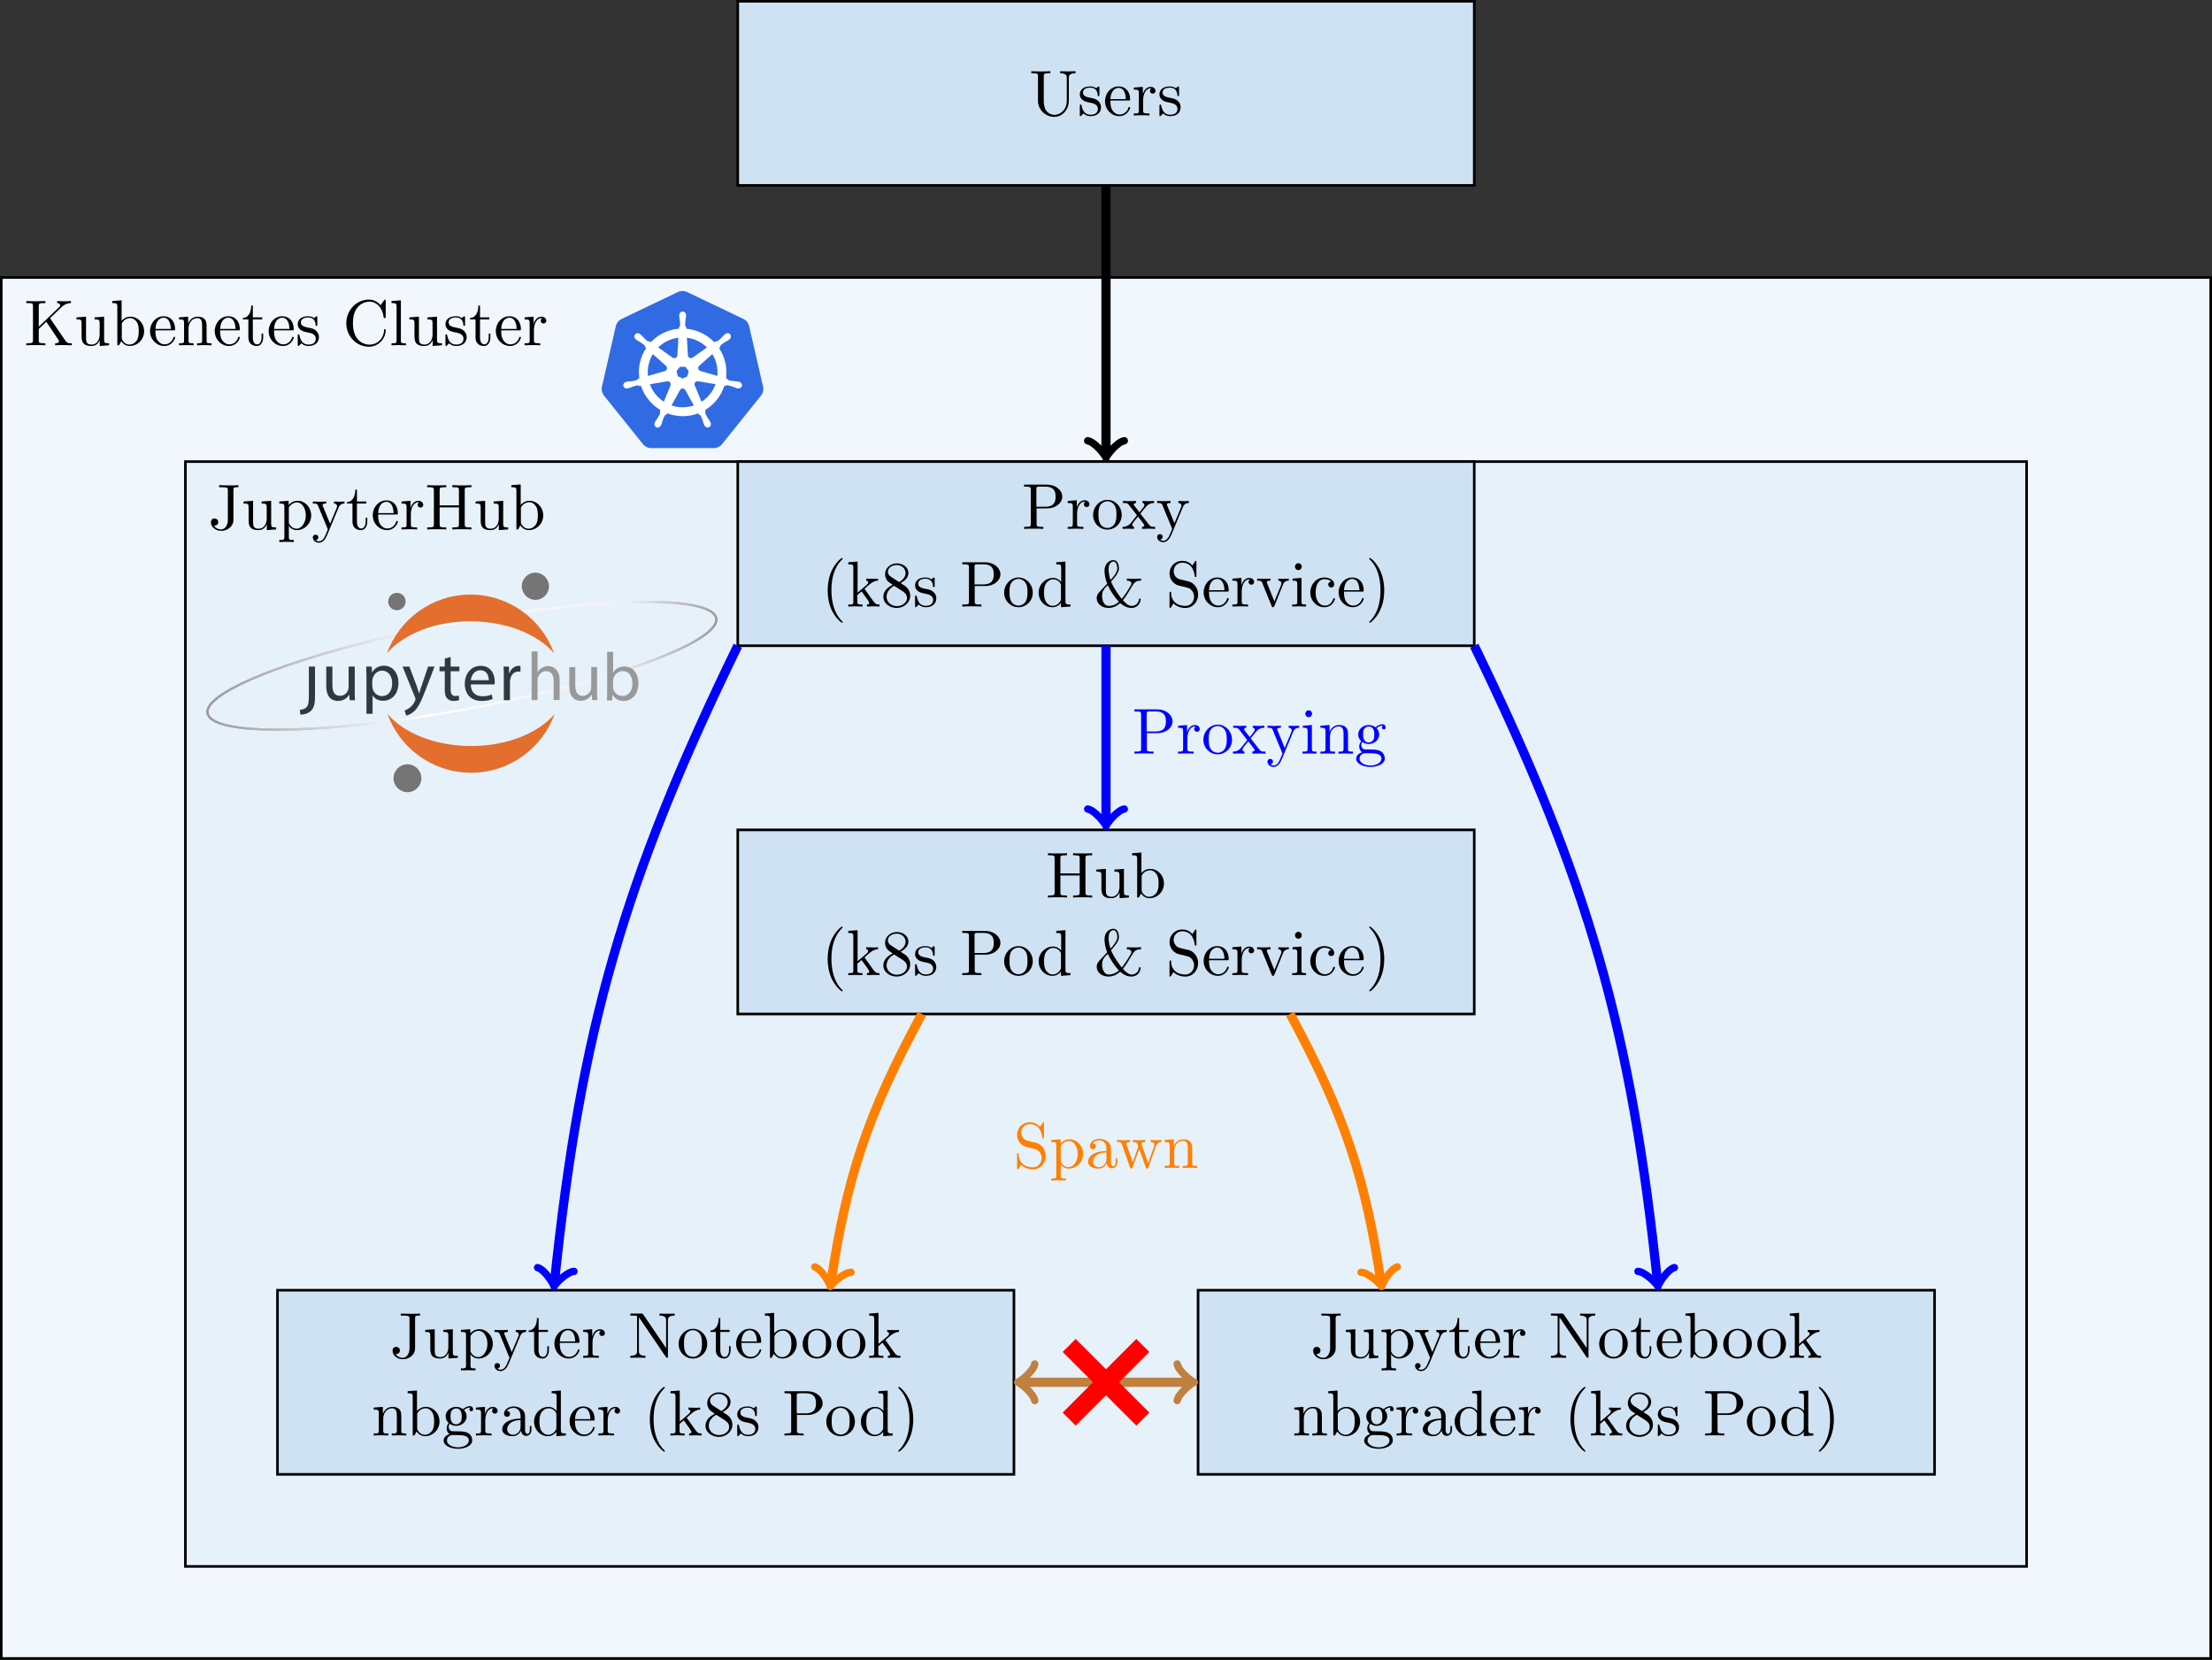 <?xml version="1.0" encoding="UTF-8"?>
<svg xmlns="http://www.w3.org/2000/svg" xmlns:xlink="http://www.w3.org/1999/xlink" width="340.556pt" height="255.516pt" viewBox="0 0 340.556 255.516" version="1.1">
<rect x="0" y="0" width="340.556" height="255.516" fill="#333333" stroke="none"/>
<defs>
<g>
<symbol overflow="visible" id="glyph0-0">
<path style="stroke:none;" d=""/>
</symbol>
<symbol overflow="visible" id="glyph0-1">
<path style="stroke:none;" d="M 3.984 -4.172 L 5.781 -5.906 C 5.859 -5.984 6.391 -6.484 7.203 -6.5 L 7.203 -6.812 C 6.938 -6.781 6.625 -6.781 6.344 -6.781 C 5.984 -6.781 5.422 -6.781 5.078 -6.812 L 5.078 -6.5 C 5.484 -6.484 5.547 -6.266 5.547 -6.172 C 5.547 -6.016 5.438 -5.906 5.359 -5.844 L 2.25 -2.859 L 2.25 -6.031 C 2.25 -6.391 2.266 -6.5 3.031 -6.5 L 3.266 -6.5 L 3.266 -6.812 C 2.922 -6.781 2.188 -6.781 1.797 -6.781 C 1.422 -6.781 0.672 -6.781 0.328 -6.812 L 0.328 -6.5 L 0.562 -6.5 C 1.328 -6.5 1.359 -6.391 1.359 -6.031 L 1.359 -0.781 C 1.359 -0.422 1.328 -0.312 0.562 -0.312 L 0.328 -0.312 L 0.328 0 C 0.672 -0.031 1.422 -0.031 1.797 -0.031 C 2.172 -0.031 2.922 -0.031 3.266 0 L 3.266 -0.312 L 3.031 -0.312 C 2.266 -0.312 2.25 -0.422 2.25 -0.781 L 2.25 -2.516 L 3.406 -3.625 L 5.203 -0.953 C 5.266 -0.859 5.359 -0.734 5.359 -0.609 C 5.359 -0.312 4.969 -0.312 4.766 -0.312 L 4.766 0 C 5.109 -0.031 5.812 -0.031 6.188 -0.031 C 6.547 -0.031 6.922 -0.016 7.344 0 L 7.344 -0.312 C 6.797 -0.312 6.594 -0.344 6.297 -0.781 Z M 3.984 -4.172 "/>
</symbol>
<symbol overflow="visible" id="glyph0-2">
<path style="stroke:none;" d="M 3.891 -0.781 L 3.891 0.109 L 5.328 0 L 5.328 -0.312 C 4.641 -0.312 4.562 -0.375 4.562 -0.875 L 4.562 -4.406 L 3.094 -4.297 L 3.094 -3.984 C 3.781 -3.984 3.875 -3.922 3.875 -3.422 L 3.875 -1.656 C 3.875 -0.781 3.391 -0.109 2.656 -0.109 C 1.828 -0.109 1.781 -0.578 1.781 -1.094 L 1.781 -4.406 L 0.312 -4.297 L 0.312 -3.984 C 1.094 -3.984 1.094 -3.953 1.094 -3.078 L 1.094 -1.578 C 1.094 -0.797 1.094 0.109 2.609 0.109 C 3.172 0.109 3.609 -0.172 3.891 -0.781 Z M 3.891 -0.781 "/>
</symbol>
<symbol overflow="visible" id="glyph0-3">
<path style="stroke:none;" d="M 1.719 -3.766 L 1.719 -6.922 L 0.281 -6.812 L 0.281 -6.5 C 0.984 -6.5 1.062 -6.438 1.062 -5.938 L 1.062 0 L 1.312 0 C 1.312 -0.016 1.391 -0.156 1.672 -0.625 C 1.812 -0.391 2.234 0.109 2.969 0.109 C 4.156 0.109 5.188 -0.875 5.188 -2.156 C 5.188 -3.422 4.219 -4.406 3.078 -4.406 C 2.297 -4.406 1.875 -3.938 1.719 -3.766 Z M 1.75 -1.141 L 1.75 -3.188 C 1.75 -3.375 1.75 -3.391 1.859 -3.547 C 2.25 -4.109 2.797 -4.188 3.031 -4.188 C 3.484 -4.188 3.844 -3.922 4.078 -3.547 C 4.344 -3.141 4.359 -2.578 4.359 -2.156 C 4.359 -1.797 4.344 -1.203 4.062 -0.75 C 3.844 -0.438 3.469 -0.109 2.938 -0.109 C 2.484 -0.109 2.125 -0.344 1.891 -0.719 C 1.75 -0.922 1.75 -0.953 1.75 -1.141 Z M 1.75 -1.141 "/>
</symbol>
<symbol overflow="visible" id="glyph0-4">
<path style="stroke:none;" d="M 1.109 -2.516 C 1.172 -4 2.016 -4.25 2.359 -4.25 C 3.375 -4.25 3.484 -2.906 3.484 -2.516 Z M 1.109 -2.297 L 3.891 -2.297 C 4.109 -2.297 4.141 -2.297 4.141 -2.516 C 4.141 -3.5 3.594 -4.469 2.359 -4.469 C 1.203 -4.469 0.281 -3.438 0.281 -2.188 C 0.281 -0.859 1.328 0.109 2.469 0.109 C 3.688 0.109 4.141 -1 4.141 -1.188 C 4.141 -1.281 4.062 -1.312 4 -1.312 C 3.922 -1.312 3.891 -1.25 3.875 -1.172 C 3.531 -0.141 2.625 -0.141 2.531 -0.141 C 2.031 -0.141 1.641 -0.438 1.406 -0.812 C 1.109 -1.281 1.109 -1.938 1.109 -2.297 Z M 1.109 -2.297 "/>
</symbol>
<symbol overflow="visible" id="glyph0-5">
<path style="stroke:none;" d="M 1.094 -3.422 L 1.094 -0.75 C 1.094 -0.312 0.984 -0.312 0.312 -0.312 L 0.312 0 C 0.672 -0.016 1.172 -0.031 1.453 -0.031 C 1.703 -0.031 2.219 -0.016 2.562 0 L 2.562 -0.312 C 1.891 -0.312 1.781 -0.312 1.781 -0.75 L 1.781 -2.594 C 1.781 -3.625 2.5 -4.188 3.125 -4.188 C 3.766 -4.188 3.875 -3.656 3.875 -3.078 L 3.875 -0.75 C 3.875 -0.312 3.766 -0.312 3.094 -0.312 L 3.094 0 C 3.438 -0.016 3.953 -0.031 4.219 -0.031 C 4.469 -0.031 5 -0.016 5.328 0 L 5.328 -0.312 C 4.812 -0.312 4.562 -0.312 4.562 -0.609 L 4.562 -2.516 C 4.562 -3.375 4.562 -3.672 4.25 -4.031 C 4.109 -4.203 3.781 -4.406 3.203 -4.406 C 2.469 -4.406 2 -3.984 1.719 -3.359 L 1.719 -4.406 L 0.312 -4.297 L 0.312 -3.984 C 1.016 -3.984 1.094 -3.922 1.094 -3.422 Z M 1.094 -3.422 "/>
</symbol>
<symbol overflow="visible" id="glyph0-6">
<path style="stroke:none;" d="M 1.719 -3.984 L 3.156 -3.984 L 3.156 -4.297 L 1.719 -4.297 L 1.719 -6.125 L 1.469 -6.125 C 1.469 -5.312 1.172 -4.25 0.188 -4.203 L 0.188 -3.984 L 1.031 -3.984 L 1.031 -1.234 C 1.031 -0.016 1.969 0.109 2.328 0.109 C 3.031 0.109 3.312 -0.594 3.312 -1.234 L 3.312 -1.797 L 3.062 -1.797 L 3.062 -1.25 C 3.062 -0.516 2.766 -0.141 2.391 -0.141 C 1.719 -0.141 1.719 -1.047 1.719 -1.219 Z M 1.719 -3.984 "/>
</symbol>
<symbol overflow="visible" id="glyph0-7">
<path style="stroke:none;" d="M 2.078 -1.938 C 2.297 -1.891 3.109 -1.734 3.109 -1.016 C 3.109 -0.516 2.766 -0.109 1.984 -0.109 C 1.141 -0.109 0.781 -0.672 0.594 -1.531 C 0.562 -1.656 0.562 -1.688 0.453 -1.688 C 0.328 -1.688 0.328 -1.625 0.328 -1.453 L 0.328 -0.125 C 0.328 0.047 0.328 0.109 0.438 0.109 C 0.484 0.109 0.5 0.094 0.688 -0.094 C 0.703 -0.109 0.703 -0.125 0.891 -0.312 C 1.328 0.094 1.781 0.109 1.984 0.109 C 3.125 0.109 3.594 -0.562 3.594 -1.281 C 3.594 -1.797 3.297 -2.109 3.172 -2.219 C 2.844 -2.547 2.453 -2.625 2.031 -2.703 C 1.469 -2.812 0.812 -2.938 0.812 -3.516 C 0.812 -3.875 1.062 -4.281 1.922 -4.281 C 3.016 -4.281 3.078 -3.375 3.094 -3.078 C 3.094 -2.984 3.188 -2.984 3.203 -2.984 C 3.344 -2.984 3.344 -3.031 3.344 -3.219 L 3.344 -4.234 C 3.344 -4.391 3.344 -4.469 3.234 -4.469 C 3.188 -4.469 3.156 -4.469 3.031 -4.344 C 3 -4.312 2.906 -4.219 2.859 -4.188 C 2.484 -4.469 2.078 -4.469 1.922 -4.469 C 0.703 -4.469 0.328 -3.797 0.328 -3.234 C 0.328 -2.891 0.484 -2.609 0.75 -2.391 C 1.078 -2.141 1.359 -2.078 2.078 -1.938 Z M 2.078 -1.938 "/>
</symbol>
<symbol overflow="visible" id="glyph0-8">
<path style="stroke:none;" d="M 0.562 -3.406 C 0.562 -1.344 2.172 0.219 4.031 0.219 C 5.656 0.219 6.625 -1.172 6.625 -2.328 C 6.625 -2.422 6.625 -2.5 6.5 -2.5 C 6.391 -2.5 6.391 -2.438 6.375 -2.328 C 6.297 -0.906 5.234 -0.094 4.141 -0.094 C 3.531 -0.094 1.578 -0.422 1.578 -3.406 C 1.578 -6.375 3.531 -6.719 4.141 -6.719 C 5.219 -6.719 6.109 -5.812 6.312 -4.359 C 6.328 -4.219 6.328 -4.188 6.469 -4.188 C 6.625 -4.188 6.625 -4.219 6.625 -4.422 L 6.625 -6.781 C 6.625 -6.953 6.625 -7.031 6.516 -7.031 C 6.484 -7.031 6.438 -7.031 6.359 -6.906 L 5.859 -6.172 C 5.5 -6.531 4.984 -7.031 4.031 -7.031 C 2.156 -7.031 0.562 -5.438 0.562 -3.406 Z M 0.562 -3.406 "/>
</symbol>
<symbol overflow="visible" id="glyph0-9">
<path style="stroke:none;" d="M 1.766 -6.922 L 0.328 -6.812 L 0.328 -6.5 C 1.031 -6.5 1.109 -6.438 1.109 -5.938 L 1.109 -0.75 C 1.109 -0.312 1 -0.312 0.328 -0.312 L 0.328 0 C 0.656 -0.016 1.188 -0.031 1.438 -0.031 C 1.688 -0.031 2.172 -0.016 2.547 0 L 2.547 -0.312 C 1.875 -0.312 1.766 -0.312 1.766 -0.75 Z M 1.766 -6.922 "/>
</symbol>
<symbol overflow="visible" id="glyph0-10">
<path style="stroke:none;" d="M 1.672 -3.312 L 1.672 -4.406 L 0.281 -4.297 L 0.281 -3.984 C 0.984 -3.984 1.062 -3.922 1.062 -3.422 L 1.062 -0.75 C 1.062 -0.312 0.953 -0.312 0.281 -0.312 L 0.281 0 C 0.672 -0.016 1.141 -0.031 1.422 -0.031 C 1.812 -0.031 2.281 -0.031 2.688 0 L 2.688 -0.312 L 2.469 -0.312 C 1.734 -0.312 1.719 -0.422 1.719 -0.781 L 1.719 -2.312 C 1.719 -3.297 2.141 -4.188 2.891 -4.188 C 2.953 -4.188 2.984 -4.188 3 -4.172 C 2.969 -4.172 2.766 -4.047 2.766 -3.781 C 2.766 -3.516 2.984 -3.359 3.203 -3.359 C 3.375 -3.359 3.625 -3.484 3.625 -3.797 C 3.625 -4.109 3.312 -4.406 2.891 -4.406 C 2.156 -4.406 1.797 -3.734 1.672 -3.312 Z M 1.672 -3.312 "/>
</symbol>
<symbol overflow="visible" id="glyph0-11">
<path style="stroke:none;" d="M 3.016 -1.469 C 3.016 -0.562 2.516 0 1.984 0 C 1.922 0 1.25 0 0.891 -0.578 C 1.406 -0.578 1.531 -0.875 1.531 -1.141 C 1.531 -1.5 1.25 -1.688 0.969 -1.688 C 0.75 -1.688 0.406 -1.562 0.406 -1.109 C 0.406 -0.375 1.109 0.219 2 0.219 C 3.016 0.219 3.75 -0.484 3.859 -1.219 C 3.875 -1.312 3.875 -1.328 3.875 -1.672 L 3.875 -6.094 C 3.875 -6.5 4 -6.5 4.641 -6.5 L 4.641 -6.812 C 4.203 -6.781 3.812 -6.781 3.344 -6.781 C 2.938 -6.781 2.047 -6.781 1.672 -6.812 L 1.672 -6.5 L 2.031 -6.5 C 3.016 -6.5 3.016 -6.375 3.016 -6.016 Z M 3.016 -1.469 "/>
</symbol>
<symbol overflow="visible" id="glyph0-12">
<path style="stroke:none;" d="M 1.719 -3.75 L 1.719 -4.406 L 0.281 -4.297 L 0.281 -3.984 C 0.984 -3.984 1.062 -3.922 1.062 -3.484 L 1.062 1.172 C 1.062 1.625 0.953 1.625 0.281 1.625 L 0.281 1.938 C 0.625 1.922 1.141 1.906 1.391 1.906 C 1.672 1.906 2.172 1.922 2.516 1.938 L 2.516 1.625 C 1.859 1.625 1.75 1.625 1.75 1.172 L 1.75 -0.594 C 1.797 -0.422 2.219 0.109 2.969 0.109 C 4.156 0.109 5.188 -0.875 5.188 -2.156 C 5.188 -3.422 4.234 -4.406 3.109 -4.406 C 2.328 -4.406 1.906 -3.969 1.719 -3.75 Z M 1.75 -1.141 L 1.75 -3.359 C 2.031 -3.875 2.516 -4.156 3.031 -4.156 C 3.766 -4.156 4.359 -3.281 4.359 -2.156 C 4.359 -0.953 3.672 -0.109 2.938 -0.109 C 2.531 -0.109 2.156 -0.312 1.891 -0.719 C 1.75 -0.922 1.75 -0.938 1.75 -1.141 Z M 1.75 -1.141 "/>
</symbol>
<symbol overflow="visible" id="glyph0-13">
<path style="stroke:none;" d="M 4.141 -3.344 C 4.391 -3.984 4.906 -3.984 5.062 -3.984 L 5.062 -4.297 C 4.828 -4.281 4.547 -4.266 4.312 -4.266 C 4.141 -4.266 3.672 -4.281 3.453 -4.297 L 3.453 -3.984 C 3.766 -3.984 3.922 -3.812 3.922 -3.562 C 3.922 -3.453 3.906 -3.438 3.859 -3.312 L 2.844 -0.875 L 1.75 -3.547 C 1.703 -3.656 1.688 -3.688 1.688 -3.734 C 1.688 -3.984 2.047 -3.984 2.25 -3.984 L 2.25 -4.297 C 1.984 -4.281 1.328 -4.266 1.156 -4.266 C 0.891 -4.266 0.484 -4.281 0.188 -4.297 L 0.188 -3.984 C 0.672 -3.984 0.859 -3.984 1 -3.641 L 2.5 0 C 2.438 0.125 2.297 0.453 2.25 0.594 C 2.031 1.141 1.75 1.828 1.109 1.828 C 1.062 1.828 0.828 1.828 0.641 1.641 C 0.953 1.609 1.031 1.391 1.031 1.219 C 1.031 0.969 0.844 0.812 0.609 0.812 C 0.406 0.812 0.188 0.938 0.188 1.234 C 0.188 1.688 0.609 2.047 1.109 2.047 C 1.734 2.047 2.141 1.469 2.375 0.906 Z M 4.141 -3.344 "/>
</symbol>
<symbol overflow="visible" id="glyph0-14">
<path style="stroke:none;" d="M 6.109 -6.031 C 6.109 -6.391 6.125 -6.5 6.891 -6.5 L 7.141 -6.5 L 7.141 -6.812 C 6.781 -6.781 6.047 -6.781 5.672 -6.781 C 5.297 -6.781 4.547 -6.781 4.203 -6.812 L 4.203 -6.5 L 4.438 -6.5 C 5.203 -6.5 5.219 -6.391 5.219 -6.031 L 5.219 -3.703 L 2.25 -3.703 L 2.25 -6.031 C 2.25 -6.391 2.266 -6.5 3.031 -6.5 L 3.266 -6.5 L 3.266 -6.812 C 2.922 -6.781 2.188 -6.781 1.797 -6.781 C 1.422 -6.781 0.672 -6.781 0.328 -6.812 L 0.328 -6.5 L 0.562 -6.5 C 1.328 -6.5 1.359 -6.391 1.359 -6.031 L 1.359 -0.781 C 1.359 -0.422 1.328 -0.312 0.562 -0.312 L 0.328 -0.312 L 0.328 0 C 0.672 -0.031 1.422 -0.031 1.797 -0.031 C 2.172 -0.031 2.922 -0.031 3.266 0 L 3.266 -0.312 L 3.031 -0.312 C 2.266 -0.312 2.25 -0.422 2.25 -0.781 L 2.25 -3.391 L 5.219 -3.391 L 5.219 -0.781 C 5.219 -0.422 5.203 -0.312 4.438 -0.312 L 4.203 -0.312 L 4.203 0 C 4.547 -0.031 5.281 -0.031 5.656 -0.031 C 6.047 -0.031 6.781 -0.031 7.141 0 L 7.141 -0.312 L 6.891 -0.312 C 6.125 -0.312 6.109 -0.422 6.109 -0.781 Z M 6.109 -6.031 "/>
</symbol>
<symbol overflow="visible" id="glyph0-15">
<path style="stroke:none;" d="M 5.797 -2.297 C 5.797 -0.891 4.828 -0.094 3.891 -0.094 C 3.422 -0.094 2.25 -0.344 2.25 -2.234 L 2.25 -6.031 C 2.25 -6.391 2.266 -6.5 3.031 -6.5 L 3.266 -6.5 L 3.266 -6.812 C 2.922 -6.781 2.188 -6.781 1.797 -6.781 C 1.422 -6.781 0.672 -6.781 0.328 -6.812 L 0.328 -6.5 L 0.562 -6.5 C 1.328 -6.5 1.359 -6.391 1.359 -6.031 L 1.359 -2.266 C 1.359 -0.875 2.516 0.219 3.875 0.219 C 5.016 0.219 5.906 -0.703 6.078 -1.844 C 6.109 -2.047 6.109 -2.141 6.109 -2.531 L 6.109 -5.719 C 6.109 -6.047 6.109 -6.5 7.141 -6.5 L 7.141 -6.812 C 6.781 -6.797 6.297 -6.781 5.969 -6.781 C 5.609 -6.781 5.141 -6.797 4.781 -6.812 L 4.781 -6.5 C 5.797 -6.5 5.797 -6.031 5.797 -5.766 Z M 5.797 -2.297 "/>
</symbol>
<symbol overflow="visible" id="glyph0-16">
<path style="stroke:none;" d="M 2.266 -3.156 L 3.953 -3.156 C 5.141 -3.156 6.219 -3.953 6.219 -4.953 C 6.219 -5.938 5.234 -6.812 3.875 -6.812 L 0.344 -6.812 L 0.344 -6.5 L 0.594 -6.5 C 1.359 -6.5 1.375 -6.391 1.375 -6.031 L 1.375 -0.781 C 1.375 -0.422 1.359 -0.312 0.594 -0.312 L 0.344 -0.312 L 0.344 0 C 0.703 -0.031 1.438 -0.031 1.812 -0.031 C 2.188 -0.031 2.938 -0.031 3.297 0 L 3.297 -0.312 L 3.047 -0.312 C 2.281 -0.312 2.266 -0.422 2.266 -0.781 Z M 2.234 -3.406 L 2.234 -6.094 C 2.234 -6.438 2.25 -6.5 2.719 -6.5 L 3.609 -6.5 C 5.188 -6.5 5.188 -5.438 5.188 -4.953 C 5.188 -4.484 5.188 -3.406 3.609 -3.406 Z M 2.234 -3.406 "/>
</symbol>
<symbol overflow="visible" id="glyph0-17">
<path style="stroke:none;" d="M 4.688 -2.141 C 4.688 -3.406 3.703 -4.469 2.5 -4.469 C 1.25 -4.469 0.281 -3.375 0.281 -2.141 C 0.281 -0.844 1.312 0.109 2.484 0.109 C 3.688 0.109 4.688 -0.875 4.688 -2.141 Z M 2.5 -0.141 C 2.062 -0.141 1.625 -0.344 1.359 -0.812 C 1.109 -1.25 1.109 -1.859 1.109 -2.219 C 1.109 -2.609 1.109 -3.141 1.344 -3.578 C 1.609 -4.031 2.078 -4.25 2.484 -4.25 C 2.922 -4.25 3.344 -4.031 3.609 -3.594 C 3.875 -3.172 3.875 -2.594 3.875 -2.219 C 3.875 -1.859 3.875 -1.312 3.656 -0.875 C 3.422 -0.422 2.984 -0.141 2.5 -0.141 Z M 2.5 -0.141 "/>
</symbol>
<symbol overflow="visible" id="glyph0-18">
<path style="stroke:none;" d="M 2.859 -2.344 C 3.156 -2.719 3.531 -3.203 3.781 -3.469 C 4.094 -3.828 4.5 -3.984 4.969 -3.984 L 4.969 -4.297 C 4.703 -4.281 4.406 -4.266 4.141 -4.266 C 3.844 -4.266 3.312 -4.281 3.188 -4.297 L 3.188 -3.984 C 3.406 -3.969 3.484 -3.844 3.484 -3.672 C 3.484 -3.516 3.375 -3.391 3.328 -3.328 L 2.719 -2.547 L 1.938 -3.562 C 1.844 -3.656 1.844 -3.672 1.844 -3.734 C 1.844 -3.891 2 -3.984 2.188 -3.984 L 2.188 -4.297 C 1.938 -4.281 1.281 -4.266 1.109 -4.266 C 0.906 -4.266 0.438 -4.281 0.172 -4.297 L 0.172 -3.984 C 0.875 -3.984 0.875 -3.984 1.344 -3.375 L 2.328 -2.094 L 1.391 -0.906 C 0.922 -0.328 0.328 -0.312 0.125 -0.312 L 0.125 0 C 0.375 -0.016 0.688 -0.031 0.953 -0.031 C 1.234 -0.031 1.656 -0.016 1.891 0 L 1.891 -0.312 C 1.672 -0.344 1.609 -0.469 1.609 -0.625 C 1.609 -0.844 1.891 -1.172 2.5 -1.891 L 3.266 -0.891 C 3.344 -0.781 3.469 -0.625 3.469 -0.562 C 3.469 -0.469 3.375 -0.312 3.109 -0.312 L 3.109 0 C 3.406 -0.016 3.969 -0.031 4.188 -0.031 C 4.453 -0.031 4.844 -0.016 5.141 0 L 5.141 -0.312 C 4.609 -0.312 4.422 -0.328 4.203 -0.625 Z M 2.859 -2.344 "/>
</symbol>
<symbol overflow="visible" id="glyph0-19">
<path style="stroke:none;" d="M 3.297 2.391 C 3.297 2.359 3.297 2.344 3.125 2.172 C 1.891 0.922 1.562 -0.969 1.562 -2.5 C 1.562 -4.234 1.938 -5.969 3.172 -7.203 C 3.297 -7.328 3.297 -7.344 3.297 -7.375 C 3.297 -7.453 3.266 -7.484 3.203 -7.484 C 3.094 -7.484 2.203 -6.797 1.609 -5.531 C 1.109 -4.438 0.984 -3.328 0.984 -2.5 C 0.984 -1.719 1.094 -0.516 1.641 0.625 C 2.25 1.844 3.094 2.5 3.203 2.5 C 3.266 2.5 3.297 2.469 3.297 2.391 Z M 3.297 2.391 "/>
</symbol>
<symbol overflow="visible" id="glyph0-20">
<path style="stroke:none;" d="M 1.062 -0.75 C 1.062 -0.312 0.953 -0.312 0.281 -0.312 L 0.281 0 C 0.609 -0.016 1.078 -0.031 1.359 -0.031 C 1.672 -0.031 2.062 -0.016 2.469 0 L 2.469 -0.312 C 1.797 -0.312 1.688 -0.312 1.688 -0.75 L 1.688 -1.781 L 2.328 -2.328 C 3.094 -1.281 3.516 -0.719 3.516 -0.531 C 3.516 -0.344 3.344 -0.312 3.156 -0.312 L 3.156 0 C 3.422 -0.016 4.016 -0.031 4.234 -0.031 C 4.516 -0.031 4.812 -0.016 5.094 0 L 5.094 -0.312 C 4.719 -0.312 4.5 -0.312 4.125 -0.844 L 2.859 -2.625 C 2.844 -2.641 2.797 -2.703 2.797 -2.734 C 2.797 -2.766 3.516 -3.375 3.609 -3.453 C 4.234 -3.953 4.656 -3.984 4.859 -3.984 L 4.859 -4.297 C 4.578 -4.266 4.453 -4.266 4.172 -4.266 C 3.812 -4.266 3.188 -4.281 3.047 -4.297 L 3.047 -3.984 C 3.234 -3.984 3.344 -3.875 3.344 -3.734 C 3.344 -3.531 3.203 -3.422 3.125 -3.344 L 1.719 -2.141 L 1.719 -6.922 L 0.281 -6.812 L 0.281 -6.5 C 0.984 -6.5 1.062 -6.438 1.062 -5.938 Z M 1.062 -0.75 "/>
</symbol>
<symbol overflow="visible" id="glyph0-21">
<path style="stroke:none;" d="M 1.625 -4.562 C 1.172 -4.859 1.125 -5.188 1.125 -5.359 C 1.125 -5.969 1.781 -6.391 2.484 -6.391 C 3.203 -6.391 3.844 -5.875 3.844 -5.156 C 3.844 -4.578 3.453 -4.109 2.859 -3.766 Z M 3.078 -3.609 C 3.797 -3.984 4.281 -4.5 4.281 -5.156 C 4.281 -6.078 3.406 -6.641 2.5 -6.641 C 1.5 -6.641 0.688 -5.906 0.688 -4.969 C 0.688 -4.797 0.703 -4.344 1.125 -3.875 C 1.234 -3.766 1.609 -3.516 1.859 -3.344 C 1.281 -3.047 0.422 -2.5 0.422 -1.5 C 0.422 -0.453 1.438 0.219 2.484 0.219 C 3.609 0.219 4.562 -0.609 4.562 -1.672 C 4.562 -2.031 4.453 -2.484 4.062 -2.906 C 3.875 -3.109 3.719 -3.203 3.078 -3.609 Z M 2.078 -3.188 L 3.312 -2.406 C 3.594 -2.219 4.062 -1.922 4.062 -1.312 C 4.062 -0.578 3.312 -0.062 2.5 -0.062 C 1.641 -0.062 0.922 -0.672 0.922 -1.5 C 0.922 -2.078 1.234 -2.719 2.078 -3.188 Z M 2.078 -3.188 "/>
</symbol>
<symbol overflow="visible" id="glyph0-22">
<path style="stroke:none;" d="M 3.781 -0.547 L 3.781 0.109 L 5.25 0 L 5.25 -0.312 C 4.562 -0.312 4.469 -0.375 4.469 -0.875 L 4.469 -6.922 L 3.047 -6.812 L 3.047 -6.5 C 3.734 -6.5 3.812 -6.438 3.812 -5.938 L 3.812 -3.781 C 3.531 -4.141 3.094 -4.406 2.562 -4.406 C 1.391 -4.406 0.344 -3.422 0.344 -2.141 C 0.344 -0.875 1.312 0.109 2.453 0.109 C 3.094 0.109 3.531 -0.234 3.781 -0.547 Z M 3.781 -3.219 L 3.781 -1.172 C 3.781 -1 3.781 -0.984 3.672 -0.812 C 3.375 -0.328 2.938 -0.109 2.5 -0.109 C 2.047 -0.109 1.688 -0.375 1.453 -0.75 C 1.203 -1.156 1.172 -1.719 1.172 -2.141 C 1.172 -2.5 1.188 -3.094 1.469 -3.547 C 1.688 -3.859 2.062 -4.188 2.609 -4.188 C 2.953 -4.188 3.375 -4.031 3.672 -3.594 C 3.781 -3.422 3.781 -3.406 3.781 -3.219 Z M 3.781 -3.219 "/>
</symbol>
<symbol overflow="visible" id="glyph0-23">
<path style="stroke:none;" d="M 6.938 -1.203 C 6.906 -0.422 6.266 -0.094 5.828 -0.094 C 5.281 -0.094 4.766 -0.594 4.453 -0.984 C 4.906 -1.5 5.297 -2.188 5.766 -2.969 C 6.156 -3.625 6.359 -3.984 7.25 -3.984 L 7.25 -4.297 C 6.875 -4.281 6.344 -4.266 6.281 -4.266 C 6.172 -4.266 5.328 -4.281 5.062 -4.297 L 5.062 -3.984 C 5.516 -3.984 5.766 -3.797 5.766 -3.547 C 5.766 -3.453 5.719 -3.375 5.719 -3.344 C 5.156 -2.375 4.719 -1.703 4.281 -1.172 C 4.156 -1.328 3.078 -2.688 2.625 -3.844 C 3.172 -4.438 3.844 -5.188 3.844 -5.859 C 3.844 -6.312 3.688 -7.141 2.984 -7.141 C 2.359 -7.141 1.625 -6.594 1.625 -5.531 C 1.625 -5.109 1.688 -4.391 2.031 -3.516 L 1.125 -2.547 C 0.672 -2.078 0.422 -1.812 0.422 -1.281 C 0.422 -0.406 1.234 0.219 2.219 0.219 C 3.078 0.219 3.656 -0.203 4.031 -0.531 C 4.719 0.062 5.297 0.219 5.781 0.219 C 6.547 0.219 7.172 -0.344 7.188 -1.203 Z M 2.547 -4.078 C 2.281 -4.875 2.25 -5.453 2.25 -5.766 C 2.25 -6.594 2.656 -6.922 3 -6.922 C 3.594 -6.922 3.594 -5.875 3.594 -5.859 C 3.594 -5.203 2.797 -4.344 2.547 -4.078 Z M 2.125 -3.281 C 2.344 -2.812 2.5 -2.516 2.922 -1.891 C 3.109 -1.609 3.469 -1.094 3.844 -0.734 C 3.203 -0.156 2.578 -0.094 2.297 -0.094 C 1.469 -0.094 1.25 -1.062 1.25 -1.594 C 1.25 -2.406 1.578 -2.766 2.125 -3.281 Z M 2.125 -3.281 "/>
</symbol>
<symbol overflow="visible" id="glyph0-24">
<path style="stroke:none;" d="M 3.484 -3.875 L 2.203 -4.172 C 1.578 -4.328 1.203 -4.859 1.203 -5.438 C 1.203 -6.141 1.734 -6.75 2.516 -6.75 C 4.172 -6.75 4.391 -5.109 4.453 -4.672 C 4.469 -4.609 4.469 -4.547 4.578 -4.547 C 4.703 -4.547 4.703 -4.594 4.703 -4.781 L 4.703 -6.781 C 4.703 -6.953 4.703 -7.031 4.594 -7.031 C 4.531 -7.031 4.516 -7.016 4.453 -6.891 L 4.094 -6.328 C 3.797 -6.625 3.391 -7.031 2.5 -7.031 C 1.391 -7.031 0.562 -6.156 0.562 -5.094 C 0.562 -4.266 1.094 -3.531 1.859 -3.266 C 1.969 -3.234 2.484 -3.109 3.188 -2.938 C 3.453 -2.875 3.75 -2.797 4.031 -2.438 C 4.234 -2.172 4.344 -1.844 4.344 -1.516 C 4.344 -0.812 3.844 -0.094 3 -0.094 C 2.719 -0.094 1.953 -0.141 1.422 -0.625 C 0.844 -1.172 0.812 -1.797 0.812 -2.156 C 0.797 -2.266 0.719 -2.266 0.688 -2.266 C 0.562 -2.266 0.562 -2.188 0.562 -2.016 L 0.562 -0.016 C 0.562 0.156 0.562 0.219 0.672 0.219 C 0.734 0.219 0.75 0.203 0.812 0.094 C 0.812 0.078 0.844 0.047 1.172 -0.484 C 1.484 -0.141 2.125 0.219 3.016 0.219 C 4.172 0.219 4.969 -0.75 4.969 -1.859 C 4.969 -2.844 4.312 -3.672 3.484 -3.875 Z M 3.484 -3.875 "/>
</symbol>
<symbol overflow="visible" id="glyph0-25">
<path style="stroke:none;" d="M 4.141 -3.312 C 4.234 -3.547 4.406 -3.984 5.062 -3.984 L 5.062 -4.297 C 4.828 -4.281 4.547 -4.266 4.312 -4.266 C 4.078 -4.266 3.625 -4.281 3.453 -4.297 L 3.453 -3.984 C 3.812 -3.984 3.922 -3.75 3.922 -3.562 C 3.922 -3.469 3.906 -3.422 3.875 -3.312 L 2.844 -0.781 L 1.734 -3.562 C 1.672 -3.688 1.672 -3.703 1.672 -3.734 C 1.672 -3.984 2.062 -3.984 2.25 -3.984 L 2.25 -4.297 C 1.938 -4.281 1.391 -4.266 1.156 -4.266 C 0.891 -4.266 0.484 -4.281 0.188 -4.297 L 0.188 -3.984 C 0.812 -3.984 0.859 -3.922 0.984 -3.625 L 2.422 -0.078 C 2.484 0.062 2.5 0.109 2.625 0.109 C 2.766 0.109 2.797 0.016 2.844 -0.078 Z M 4.141 -3.312 "/>
</symbol>
<symbol overflow="visible" id="glyph0-26">
<path style="stroke:none;" d="M 1.766 -4.406 L 0.375 -4.297 L 0.375 -3.984 C 1.016 -3.984 1.109 -3.922 1.109 -3.438 L 1.109 -0.75 C 1.109 -0.312 1 -0.312 0.328 -0.312 L 0.328 0 C 0.641 -0.016 1.188 -0.031 1.422 -0.031 C 1.781 -0.031 2.125 -0.016 2.469 0 L 2.469 -0.312 C 1.797 -0.312 1.766 -0.359 1.766 -0.75 Z M 1.797 -6.141 C 1.797 -6.453 1.562 -6.672 1.281 -6.672 C 0.969 -6.672 0.75 -6.406 0.75 -6.141 C 0.75 -5.875 0.969 -5.609 1.281 -5.609 C 1.562 -5.609 1.797 -5.828 1.797 -6.141 Z M 1.797 -6.141 "/>
</symbol>
<symbol overflow="visible" id="glyph0-27">
<path style="stroke:none;" d="M 1.172 -2.172 C 1.172 -3.797 1.984 -4.219 2.516 -4.219 C 2.609 -4.219 3.234 -4.203 3.578 -3.844 C 3.172 -3.812 3.109 -3.516 3.109 -3.391 C 3.109 -3.125 3.297 -2.938 3.562 -2.938 C 3.828 -2.938 4.031 -3.094 4.031 -3.406 C 4.031 -4.078 3.266 -4.469 2.5 -4.469 C 1.25 -4.469 0.344 -3.391 0.344 -2.156 C 0.344 -0.875 1.328 0.109 2.484 0.109 C 3.812 0.109 4.141 -1.094 4.141 -1.188 C 4.141 -1.281 4.031 -1.281 4 -1.281 C 3.922 -1.281 3.891 -1.25 3.875 -1.188 C 3.594 -0.266 2.938 -0.141 2.578 -0.141 C 2.047 -0.141 1.172 -0.562 1.172 -2.172 Z M 1.172 -2.172 "/>
</symbol>
<symbol overflow="visible" id="glyph0-28">
<path style="stroke:none;" d="M 2.875 -2.5 C 2.875 -3.266 2.766 -4.469 2.219 -5.609 C 1.625 -6.828 0.766 -7.484 0.672 -7.484 C 0.609 -7.484 0.562 -7.438 0.562 -7.375 C 0.562 -7.344 0.562 -7.328 0.75 -7.141 C 1.734 -6.156 2.297 -4.578 2.297 -2.5 C 2.297 -0.781 1.938 0.969 0.703 2.219 C 0.562 2.344 0.562 2.359 0.562 2.391 C 0.562 2.453 0.609 2.5 0.672 2.5 C 0.766 2.5 1.672 1.812 2.25 0.547 C 2.766 -0.547 2.875 -1.656 2.875 -2.5 Z M 2.875 -2.5 "/>
</symbol>
<symbol overflow="visible" id="glyph0-29">
<path style="stroke:none;" d="M 2.312 -6.672 C 2.219 -6.797 2.219 -6.812 2.031 -6.812 L 0.328 -6.812 L 0.328 -6.5 L 0.625 -6.5 C 0.766 -6.5 0.969 -6.484 1.109 -6.484 C 1.344 -6.453 1.359 -6.438 1.359 -6.25 L 1.359 -1.047 C 1.359 -0.781 1.359 -0.312 0.328 -0.312 L 0.328 0 C 0.672 -0.016 1.172 -0.031 1.5 -0.031 C 1.828 -0.031 2.312 -0.016 2.656 0 L 2.656 -0.312 C 1.641 -0.312 1.641 -0.781 1.641 -1.047 L 1.641 -6.234 C 1.688 -6.188 1.688 -6.172 1.734 -6.109 L 5.797 -0.125 C 5.891 -0.016 5.906 0 5.969 0 C 6.109 0 6.109 -0.062 6.109 -0.266 L 6.109 -5.766 C 6.109 -6.031 6.109 -6.5 7.141 -6.5 L 7.141 -6.812 C 6.781 -6.797 6.297 -6.781 5.969 -6.781 C 5.641 -6.781 5.156 -6.797 4.812 -6.812 L 4.812 -6.5 C 5.828 -6.5 5.828 -6.031 5.828 -5.766 L 5.828 -1.5 Z M 2.312 -6.672 "/>
</symbol>
<symbol overflow="visible" id="glyph0-30">
<path style="stroke:none;" d="M 2.219 -1.719 C 1.344 -1.719 1.344 -2.719 1.344 -2.938 C 1.344 -3.203 1.359 -3.531 1.5 -3.781 C 1.578 -3.891 1.812 -4.172 2.219 -4.172 C 3.078 -4.172 3.078 -3.188 3.078 -2.953 C 3.078 -2.688 3.078 -2.359 2.922 -2.109 C 2.844 -2 2.609 -1.719 2.219 -1.719 Z M 1.062 -1.328 C 1.062 -1.359 1.062 -1.594 1.219 -1.797 C 1.609 -1.516 2.031 -1.484 2.219 -1.484 C 3.141 -1.484 3.828 -2.172 3.828 -2.938 C 3.828 -3.312 3.672 -3.672 3.422 -3.906 C 3.781 -4.25 4.141 -4.297 4.312 -4.297 C 4.344 -4.297 4.391 -4.297 4.422 -4.281 C 4.312 -4.25 4.25 -4.141 4.25 -4.016 C 4.25 -3.844 4.391 -3.734 4.547 -3.734 C 4.641 -3.734 4.828 -3.797 4.828 -4.031 C 4.828 -4.203 4.719 -4.516 4.328 -4.516 C 4.125 -4.516 3.688 -4.453 3.266 -4.047 C 2.844 -4.375 2.438 -4.406 2.219 -4.406 C 1.281 -4.406 0.594 -3.719 0.594 -2.953 C 0.594 -2.516 0.812 -2.141 1.062 -1.922 C 0.938 -1.781 0.75 -1.453 0.75 -1.094 C 0.75 -0.781 0.891 -0.406 1.203 -0.203 C 0.594 -0.047 0.281 0.391 0.281 0.781 C 0.281 1.5 1.266 2.047 2.484 2.047 C 3.656 2.047 4.688 1.547 4.688 0.766 C 4.688 0.422 4.562 -0.094 4.047 -0.375 C 3.516 -0.641 2.938 -0.641 2.328 -0.641 C 2.078 -0.641 1.656 -0.641 1.578 -0.656 C 1.266 -0.703 1.062 -1 1.062 -1.328 Z M 2.5 1.828 C 1.484 1.828 0.797 1.312 0.797 0.781 C 0.797 0.328 1.172 -0.047 1.609 -0.062 L 2.203 -0.062 C 3.062 -0.062 4.172 -0.062 4.172 0.781 C 4.172 1.328 3.469 1.828 2.5 1.828 Z M 2.5 1.828 "/>
</symbol>
<symbol overflow="visible" id="glyph0-31">
<path style="stroke:none;" d="M 3.312 -0.75 C 3.359 -0.359 3.625 0.062 4.094 0.062 C 4.312 0.062 4.922 -0.078 4.922 -0.891 L 4.922 -1.453 L 4.672 -1.453 L 4.672 -0.891 C 4.672 -0.312 4.422 -0.25 4.312 -0.25 C 3.984 -0.25 3.938 -0.703 3.938 -0.75 L 3.938 -2.734 C 3.938 -3.156 3.938 -3.547 3.578 -3.922 C 3.188 -4.312 2.688 -4.469 2.219 -4.469 C 1.391 -4.469 0.703 -4 0.703 -3.344 C 0.703 -3.047 0.906 -2.875 1.172 -2.875 C 1.453 -2.875 1.625 -3.078 1.625 -3.328 C 1.625 -3.453 1.578 -3.781 1.109 -3.781 C 1.391 -4.141 1.875 -4.25 2.188 -4.25 C 2.688 -4.25 3.25 -3.859 3.25 -2.969 L 3.25 -2.609 C 2.734 -2.578 2.047 -2.547 1.422 -2.25 C 0.672 -1.906 0.422 -1.391 0.422 -0.953 C 0.422 -0.141 1.391 0.109 2.016 0.109 C 2.672 0.109 3.125 -0.297 3.312 -0.75 Z M 3.25 -2.391 L 3.25 -1.391 C 3.25 -0.453 2.531 -0.109 2.078 -0.109 C 1.594 -0.109 1.188 -0.453 1.188 -0.953 C 1.188 -1.5 1.609 -2.328 3.25 -2.391 Z M 3.25 -2.391 "/>
</symbol>
<symbol overflow="visible" id="glyph0-32">
<path style="stroke:none;" d="M 6.172 -3.344 C 6.344 -3.844 6.656 -3.984 7.016 -3.984 L 7.016 -4.297 C 6.781 -4.281 6.5 -4.266 6.281 -4.266 C 5.984 -4.266 5.547 -4.281 5.359 -4.297 L 5.359 -3.984 C 5.719 -3.984 5.938 -3.797 5.938 -3.516 C 5.938 -3.453 5.938 -3.422 5.875 -3.297 L 4.969 -0.75 L 3.984 -3.531 C 3.953 -3.656 3.938 -3.672 3.938 -3.719 C 3.938 -3.984 4.328 -3.984 4.531 -3.984 L 4.531 -4.297 C 4.234 -4.281 3.734 -4.266 3.484 -4.266 C 3.188 -4.266 2.906 -4.281 2.609 -4.297 L 2.609 -3.984 C 2.969 -3.984 3.125 -3.969 3.234 -3.844 C 3.281 -3.781 3.391 -3.484 3.453 -3.297 L 2.609 -0.875 L 1.656 -3.531 C 1.609 -3.656 1.609 -3.672 1.609 -3.719 C 1.609 -3.984 2 -3.984 2.188 -3.984 L 2.188 -4.297 C 1.891 -4.281 1.328 -4.266 1.109 -4.266 C 1.062 -4.266 0.531 -4.281 0.172 -4.297 L 0.172 -3.984 C 0.672 -3.984 0.797 -3.953 0.922 -3.641 L 2.172 -0.109 C 2.219 0.031 2.25 0.109 2.375 0.109 C 2.516 0.109 2.531 0.047 2.578 -0.094 L 3.594 -2.906 L 4.609 -0.078 C 4.641 0.031 4.672 0.109 4.812 0.109 C 4.938 0.109 4.969 0.016 5 -0.078 Z M 6.172 -3.344 "/>
</symbol>
</g>
<clipPath id="clip1">
  <path d="M 0 42 L 340.555 42 L 340.555 255.516 L 0 255.516 Z M 0 42 "/>
</clipPath>
<clipPath id="clip2">
  <path d="M 124 167 L 217 167 L 217 255.516 L 124 255.516 Z M 124 167 "/>
</clipPath>
<clipPath id="clip4">
  <path d="M 0.281 0.441 L 25.879 0.441 L 25.879 25 L 0.281 25 Z M 0.281 0.441 "/>
</clipPath>
<clipPath id="clip3">
  <rect x="0" y="0" width="26" height="26"/>
</clipPath>
<g id="surface5" clip-path="url(#clip3)">
<g clip-path="url(#clip4)" clip-rule="nonzero">
<path style=" stroke:none;fill-rule:nonzero;fill:rgb(18.823%,41.96%,89.018%);fill-opacity:1;" d="M 12.992 0.797 C 12.77 0.809 12.555 0.863 12.355 0.961 L 3.707 5.102 C 3.25 5.316 2.922 5.727 2.809 6.215 L 0.676 15.52 C 0.574 15.949 0.656 16.406 0.898 16.777 C 0.93 16.824 0.961 16.867 0.996 16.91 L 6.984 24.367 C 7.297 24.758 7.773 24.984 8.277 24.984 L 17.879 24.984 C 18.383 24.984 18.859 24.758 19.172 24.367 L 25.16 16.906 C 25.473 16.516 25.59 16.004 25.48 15.516 L 23.34 6.215 C 23.23 5.727 22.898 5.316 22.445 5.098 L 13.793 0.961 C 13.543 0.84 13.27 0.785 12.992 0.797 Z M 12.992 0.797 "/>
</g>
<path style="fill-rule:nonzero;fill:rgb(100%,100%,100%);fill-opacity:1;stroke-width:0.089;stroke-linecap:butt;stroke-linejoin:miter;stroke:rgb(100%,100%,100%);stroke-opacity:1;stroke-miterlimit:4;" d="M 128.206 35.228 C 125.31 35.228 123.001 37.807 123.001 40.971 C 123.001 41.049 123.001 41.088 123.001 41.127 C 123.001 41.557 123.001 42.103 123.001 42.455 C 123.08 44.291 123.471 45.697 123.706 47.377 C 124.136 51.01 124.527 54.017 124.293 56.791 C 124.058 57.846 123.275 58.822 122.61 59.486 L 122.493 61.674 C 119.362 61.947 116.232 62.416 113.101 63.119 C 99.64 66.166 88.057 73.119 79.214 82.494 C 78.627 82.103 77.648 81.361 77.335 81.166 C 76.396 81.283 75.457 81.557 74.244 80.853 C 71.935 79.291 69.822 77.142 67.279 74.525 C 66.105 73.314 65.244 72.103 63.835 70.932 C 63.522 70.658 63.053 70.267 62.7 69.994 C 61.605 69.135 60.313 68.666 59.061 68.627 C 57.496 68.588 55.931 69.213 54.952 70.463 C 53.152 72.689 53.739 76.127 56.205 78.119 C 56.244 78.119 56.283 78.158 56.283 78.158 C 56.635 78.432 57.066 78.783 57.379 79.017 C 58.866 80.111 60.196 80.697 61.683 81.557 C 64.774 83.471 67.357 85.033 69.392 86.947 C 70.174 87.807 70.331 89.33 70.448 89.955 L 72.092 91.439 C 63.209 104.838 59.061 121.4 61.487 138.236 L 59.335 138.861 C 58.748 139.603 57.966 140.775 57.105 141.127 C 54.444 141.947 51.431 142.26 47.791 142.65 C 46.109 142.807 44.622 142.728 42.822 143.041 C 42.431 143.119 41.883 143.275 41.452 143.393 C 41.413 143.393 41.413 143.393 41.413 143.393 C 41.374 143.393 41.335 143.393 41.335 143.393 C 38.283 144.135 36.287 146.947 36.913 149.721 C 37.578 152.494 40.552 154.174 43.644 153.51 C 43.644 153.51 43.683 153.51 43.722 153.51 C 43.722 153.51 43.761 153.471 43.8 153.471 C 44.231 153.393 44.778 153.275 45.131 153.158 C 46.931 152.689 48.222 151.986 49.787 151.4 C 53.231 150.15 56.087 149.135 58.866 148.744 C 60 148.627 61.213 149.447 61.84 149.799 L 64.07 149.408 C 69.274 165.541 80.192 178.549 94.005 186.752 L 93.066 189.018 C 93.418 189.877 93.77 191.088 93.536 191.947 C 92.518 194.564 90.796 197.299 88.84 200.385 C 87.862 201.791 86.923 202.885 86.062 204.525 C 85.827 204.916 85.592 205.502 85.396 205.932 C 84.066 208.783 85.044 212.064 87.588 213.314 C 90.17 214.525 93.379 213.236 94.749 210.385 C 94.749 210.346 94.749 210.346 94.749 210.346 C 94.944 209.955 95.218 209.408 95.414 209.018 C 96.118 207.338 96.392 205.893 96.901 204.291 C 98.271 200.814 99.014 197.221 100.931 194.955 C 101.44 194.33 102.262 194.096 103.162 193.861 L 104.336 191.752 C 116.349 196.361 129.849 197.611 143.31 194.525 C 146.363 193.861 149.336 192.924 152.193 191.869 C 152.545 192.455 153.132 193.588 153.289 193.861 C 154.189 194.135 155.167 194.291 155.95 195.463 C 157.358 197.885 158.337 200.736 159.511 204.174 C 160.019 205.814 160.293 207.26 161.037 208.939 C 161.193 209.33 161.467 209.877 161.663 210.268 C 163.032 213.119 166.241 214.447 168.824 213.197 C 171.406 211.986 172.385 208.705 171.054 205.853 C 170.859 205.424 170.585 204.838 170.35 204.447 C 169.528 202.807 168.55 201.713 167.572 200.307 C 165.615 197.221 164.011 194.682 162.993 192.064 C 162.563 190.736 163.071 189.877 163.385 189.018 C 163.189 188.783 162.758 187.494 162.524 186.908 C 176.885 178.432 187.45 164.916 192.42 149.291 C 193.085 149.408 194.259 149.603 194.65 149.682 C 195.433 149.174 196.137 148.51 197.546 148.588 C 200.324 149.018 203.142 150.033 206.585 151.283 C 208.19 151.869 209.481 152.572 211.242 153.08 C 211.633 153.158 212.142 153.275 212.572 153.353 C 212.611 153.353 212.65 153.393 212.69 153.393 C 212.729 153.393 212.729 153.393 212.768 153.393 C 215.859 154.057 218.833 152.377 219.459 149.603 C 220.085 146.83 218.129 144.018 215.077 143.275 C 214.607 143.197 213.981 143.002 213.55 142.924 C 211.75 142.572 210.303 142.689 208.581 142.533 C 204.942 142.143 201.968 141.83 199.268 141.01 C 198.211 140.58 197.429 139.291 197.037 138.744 L 194.963 138.158 C 196.02 130.268 195.746 122.103 193.868 113.939 C 191.95 105.658 188.624 98.119 184.163 91.439 C 184.672 90.971 185.689 90.072 186.002 89.799 C 186.081 88.861 186.002 87.885 186.941 86.869 C 189.015 84.955 191.559 83.353 194.689 81.439 C 196.137 80.58 197.507 80.033 198.994 78.939 C 199.307 78.666 199.776 78.275 200.129 78.002 C 202.633 76.01 203.181 72.611 201.42 70.346 C 199.62 68.119 196.137 67.924 193.672 69.877 C 193.32 70.189 192.85 70.541 192.498 70.814 C 191.128 72.025 190.268 73.197 189.094 74.447 C 186.511 77.025 184.398 79.213 182.089 80.775 C 181.072 81.361 179.624 81.166 178.959 81.127 L 176.963 82.533 C 165.732 70.736 150.393 63.197 133.919 61.713 C 133.88 61.01 133.801 59.76 133.801 59.408 C 133.097 58.744 132.314 58.197 132.08 56.791 C 131.884 54.017 132.236 51.01 132.667 47.377 C 132.901 45.697 133.332 44.291 133.371 42.455 C 133.41 42.064 133.371 41.439 133.371 40.971 C 133.371 37.807 131.062 35.228 128.206 35.228 Z M 121.71 75.463 L 120.145 102.689 L 120.027 102.728 C 119.949 105.15 117.953 107.103 115.488 107.103 C 114.471 107.103 113.532 106.791 112.788 106.244 L 112.749 106.244 L 90.444 90.424 C 97.292 83.705 106.058 78.705 116.153 76.4 C 117.993 76.01 119.871 75.697 121.71 75.463 Z M 134.701 75.463 C 146.48 76.908 157.397 82.26 165.772 90.463 L 143.623 106.166 L 143.545 106.127 C 141.549 107.572 138.81 107.221 137.245 105.307 C 136.619 104.486 136.306 103.588 136.267 102.65 L 136.228 102.611 Z M 82.344 100.619 L 102.692 118.822 L 102.692 118.939 C 104.531 120.541 104.805 123.314 103.279 125.228 C 102.614 126.01 101.792 126.557 100.892 126.791 L 100.853 126.869 L 74.753 134.408 C 73.422 122.26 76.279 110.463 82.344 100.619 Z M 173.911 100.619 C 176.924 105.502 179.233 111.01 180.602 116.947 C 181.933 122.807 182.285 128.666 181.698 134.33 L 155.48 126.752 L 155.441 126.674 C 153.093 126.01 151.645 123.627 152.193 121.244 C 152.428 120.228 152.937 119.408 153.641 118.783 L 153.641 118.744 Z M 124.019 120.228 L 132.354 120.228 L 137.558 126.713 L 135.68 134.799 L 128.206 138.393 L 120.693 134.799 L 118.814 126.713 Z M 150.784 142.416 C 151.137 142.416 151.489 142.455 151.841 142.494 L 151.88 142.455 L 178.88 147.025 C 174.928 158.119 167.376 167.728 157.241 174.174 L 146.754 148.861 L 146.793 148.822 C 145.854 146.557 146.793 143.939 149.023 142.885 C 149.571 142.611 150.197 142.455 150.784 142.416 Z M 105.392 142.533 C 107.466 142.572 109.305 143.978 109.775 146.088 C 110.01 147.064 109.892 148.041 109.54 148.9 L 109.619 149.018 L 99.249 174.096 C 89.544 167.846 81.796 158.549 77.688 147.103 L 104.453 142.572 L 104.492 142.611 C 104.805 142.572 105.118 142.533 105.392 142.533 Z M 128.01 153.51 C 128.754 153.51 129.458 153.627 130.162 153.978 C 131.062 154.408 131.767 155.111 132.197 155.932 L 132.314 155.932 L 145.502 179.76 C 143.819 180.346 142.058 180.853 140.258 181.244 C 130.162 183.549 120.066 182.846 110.949 179.76 L 124.136 155.932 L 124.175 155.932 C 124.958 154.447 126.445 153.588 128.01 153.51 Z M 128.01 153.51 " transform="matrix(0.1,0,0,0.1,0.28,0.442)"/>
</g>
<clipPath id="clip6">
  <path d="M 0.578 2 L 79.555 2 L 79.555 27 L 0.578 27 Z M 0.578 2 "/>
</clipPath>
<linearGradient id="linear0" gradientUnits="userSpaceOnUse" x1="-623.009" y1="1019.488" x2="-624.062" y2="1019.531" gradientTransform="matrix(261.169,0,0,-65.523,162979.945,66849.234)">
<stop offset="0" style="stop-color:rgb(59.215%,59.215%,59.215%);stop-opacity:1;"/>
<stop offset="0.016" style="stop-color:rgb(59.215%,59.215%,59.215%);stop-opacity:1;"/>
<stop offset="0.023" style="stop-color:rgb(59.215%,59.215%,59.215%);stop-opacity:1;"/>
<stop offset="0.027" style="stop-color:rgb(59.668%,59.668%,59.668%);stop-opacity:1;"/>
<stop offset="0.031" style="stop-color:rgb(60.123%,60.123%,60.123%);stop-opacity:1;"/>
<stop offset="0.035" style="stop-color:rgb(60.756%,60.756%,60.756%);stop-opacity:1;"/>
<stop offset="0.039" style="stop-color:rgb(61.389%,61.389%,61.389%);stop-opacity:1;"/>
<stop offset="0.043" style="stop-color:rgb(62.022%,62.022%,62.022%);stop-opacity:1;"/>
<stop offset="0.047" style="stop-color:rgb(62.656%,62.656%,62.656%);stop-opacity:1;"/>
<stop offset="0.051" style="stop-color:rgb(63.289%,63.289%,63.289%);stop-opacity:1;"/>
<stop offset="0.055" style="stop-color:rgb(63.922%,63.922%,63.922%);stop-opacity:1;"/>
<stop offset="0.059" style="stop-color:rgb(64.555%,64.555%,64.555%);stop-opacity:1;"/>
<stop offset="0.062" style="stop-color:rgb(65.189%,65.189%,65.189%);stop-opacity:1;"/>
<stop offset="0.066" style="stop-color:rgb(65.822%,65.822%,65.822%);stop-opacity:1;"/>
<stop offset="0.07" style="stop-color:rgb(66.455%,66.455%,66.455%);stop-opacity:1;"/>
<stop offset="0.074" style="stop-color:rgb(67.088%,67.088%,67.088%);stop-opacity:1;"/>
<stop offset="0.078" style="stop-color:rgb(67.722%,67.722%,67.722%);stop-opacity:1;"/>
<stop offset="0.082" style="stop-color:rgb(68.355%,68.355%,68.355%);stop-opacity:1;"/>
<stop offset="0.086" style="stop-color:rgb(68.988%,68.988%,68.988%);stop-opacity:1;"/>
<stop offset="0.09" style="stop-color:rgb(69.621%,69.621%,69.621%);stop-opacity:1;"/>
<stop offset="0.094" style="stop-color:rgb(70.255%,70.255%,70.255%);stop-opacity:1;"/>
<stop offset="0.098" style="stop-color:rgb(70.888%,70.888%,70.888%);stop-opacity:1;"/>
<stop offset="0.102" style="stop-color:rgb(71.521%,71.521%,71.521%);stop-opacity:1;"/>
<stop offset="0.105" style="stop-color:rgb(72.154%,72.154%,72.154%);stop-opacity:1;"/>
<stop offset="0.109" style="stop-color:rgb(72.787%,72.787%,72.787%);stop-opacity:1;"/>
<stop offset="0.113" style="stop-color:rgb(73.421%,73.421%,73.421%);stop-opacity:1;"/>
<stop offset="0.117" style="stop-color:rgb(74.055%,74.055%,74.055%);stop-opacity:1;"/>
<stop offset="0.121" style="stop-color:rgb(74.689%,74.689%,74.689%);stop-opacity:1;"/>
<stop offset="0.125" style="stop-color:rgb(75.322%,75.322%,75.322%);stop-opacity:1;"/>
<stop offset="0.129" style="stop-color:rgb(75.955%,75.955%,75.955%);stop-opacity:1;"/>
<stop offset="0.133" style="stop-color:rgb(76.588%,76.588%,76.588%);stop-opacity:1;"/>
<stop offset="0.137" style="stop-color:rgb(77.222%,77.222%,77.222%);stop-opacity:1;"/>
<stop offset="0.141" style="stop-color:rgb(77.855%,77.855%,77.855%);stop-opacity:1;"/>
<stop offset="0.145" style="stop-color:rgb(78.488%,78.488%,78.488%);stop-opacity:1;"/>
<stop offset="0.148" style="stop-color:rgb(79.121%,79.121%,79.121%);stop-opacity:1;"/>
<stop offset="0.152" style="stop-color:rgb(79.755%,79.755%,79.755%);stop-opacity:1;"/>
<stop offset="0.156" style="stop-color:rgb(80.388%,80.388%,80.388%);stop-opacity:1;"/>
<stop offset="0.16" style="stop-color:rgb(81.021%,81.021%,81.021%);stop-opacity:1;"/>
<stop offset="0.164" style="stop-color:rgb(81.654%,81.654%,81.654%);stop-opacity:1;"/>
<stop offset="0.168" style="stop-color:rgb(82.288%,82.288%,82.288%);stop-opacity:1;"/>
<stop offset="0.172" style="stop-color:rgb(82.921%,82.921%,82.921%);stop-opacity:1;"/>
<stop offset="0.176" style="stop-color:rgb(83.554%,83.554%,83.554%);stop-opacity:1;"/>
<stop offset="0.18" style="stop-color:rgb(84.187%,84.187%,84.187%);stop-opacity:1;"/>
<stop offset="0.184" style="stop-color:rgb(84.821%,84.821%,84.821%);stop-opacity:1;"/>
<stop offset="0.188" style="stop-color:rgb(85.454%,85.454%,85.454%);stop-opacity:1;"/>
<stop offset="0.191" style="stop-color:rgb(86.087%,86.087%,86.087%);stop-opacity:1;"/>
<stop offset="0.195" style="stop-color:rgb(86.72%,86.72%,86.72%);stop-opacity:1;"/>
<stop offset="0.199" style="stop-color:rgb(87.354%,87.354%,87.354%);stop-opacity:1;"/>
<stop offset="0.203" style="stop-color:rgb(87.987%,87.987%,87.987%);stop-opacity:1;"/>
<stop offset="0.207" style="stop-color:rgb(88.62%,88.62%,88.62%);stop-opacity:1;"/>
<stop offset="0.211" style="stop-color:rgb(89.255%,89.255%,89.255%);stop-opacity:1;"/>
<stop offset="0.215" style="stop-color:rgb(89.888%,89.888%,89.888%);stop-opacity:1;"/>
<stop offset="0.219" style="stop-color:rgb(90.521%,90.521%,90.521%);stop-opacity:1;"/>
<stop offset="0.223" style="stop-color:rgb(91.154%,91.154%,91.154%);stop-opacity:1;"/>
<stop offset="0.227" style="stop-color:rgb(91.788%,91.788%,91.788%);stop-opacity:1;"/>
<stop offset="0.23" style="stop-color:rgb(92.421%,92.421%,92.421%);stop-opacity:1;"/>
<stop offset="0.234" style="stop-color:rgb(93.054%,93.054%,93.054%);stop-opacity:1;"/>
<stop offset="0.238" style="stop-color:rgb(93.687%,93.687%,93.687%);stop-opacity:1;"/>
<stop offset="0.242" style="stop-color:rgb(94.321%,94.321%,94.321%);stop-opacity:1;"/>
<stop offset="0.25" style="stop-color:rgb(94.482%,94.482%,94.482%);stop-opacity:1;"/>
<stop offset="0.266" style="stop-color:rgb(94.803%,94.803%,94.803%);stop-opacity:1;"/>
<stop offset="0.281" style="stop-color:rgb(95.122%,95.122%,95.122%);stop-opacity:1;"/>
<stop offset="0.297" style="stop-color:rgb(95.441%,95.441%,95.441%);stop-opacity:1;"/>
<stop offset="0.312" style="stop-color:rgb(95.76%,95.76%,95.76%);stop-opacity:1;"/>
<stop offset="0.328" style="stop-color:rgb(96.078%,96.078%,96.078%);stop-opacity:1;"/>
<stop offset="0.344" style="stop-color:rgb(96.396%,96.396%,96.396%);stop-opacity:1;"/>
<stop offset="0.359" style="stop-color:rgb(96.715%,96.715%,96.715%);stop-opacity:1;"/>
<stop offset="0.375" style="stop-color:rgb(97.034%,97.034%,97.034%);stop-opacity:1;"/>
<stop offset="0.391" style="stop-color:rgb(97.353%,97.353%,97.353%);stop-opacity:1;"/>
<stop offset="0.406" style="stop-color:rgb(97.672%,97.672%,97.672%);stop-opacity:1;"/>
<stop offset="0.422" style="stop-color:rgb(97.989%,97.989%,97.989%);stop-opacity:1;"/>
<stop offset="0.438" style="stop-color:rgb(98.308%,98.308%,98.308%);stop-opacity:1;"/>
<stop offset="0.453" style="stop-color:rgb(98.627%,98.627%,98.627%);stop-opacity:1;"/>
<stop offset="0.469" style="stop-color:rgb(98.946%,98.946%,98.946%);stop-opacity:1;"/>
<stop offset="0.484" style="stop-color:rgb(99.265%,99.265%,99.265%);stop-opacity:1;"/>
<stop offset="0.5" style="stop-color:rgb(99.582%,99.582%,99.582%);stop-opacity:1;"/>
<stop offset="0.516" style="stop-color:rgb(99.738%,99.738%,99.738%);stop-opacity:1;"/>
<stop offset="0.52" style="stop-color:rgb(99.388%,99.388%,99.388%);stop-opacity:1;"/>
<stop offset="0.523" style="stop-color:rgb(99.043%,99.043%,99.043%);stop-opacity:1;"/>
<stop offset="0.527" style="stop-color:rgb(98.698%,98.698%,98.698%);stop-opacity:1;"/>
<stop offset="0.531" style="stop-color:rgb(98.354%,98.354%,98.354%);stop-opacity:1;"/>
<stop offset="0.535" style="stop-color:rgb(98.009%,98.009%,98.009%);stop-opacity:1;"/>
<stop offset="0.539" style="stop-color:rgb(97.665%,97.665%,97.665%);stop-opacity:1;"/>
<stop offset="0.543" style="stop-color:rgb(97.321%,97.321%,97.321%);stop-opacity:1;"/>
<stop offset="0.547" style="stop-color:rgb(96.976%,96.976%,96.976%);stop-opacity:1;"/>
<stop offset="0.551" style="stop-color:rgb(96.631%,96.631%,96.631%);stop-opacity:1;"/>
<stop offset="0.555" style="stop-color:rgb(96.288%,96.288%,96.288%);stop-opacity:1;"/>
<stop offset="0.559" style="stop-color:rgb(95.943%,95.943%,95.943%);stop-opacity:1;"/>
<stop offset="0.562" style="stop-color:rgb(95.598%,95.598%,95.598%);stop-opacity:1;"/>
<stop offset="0.566" style="stop-color:rgb(95.253%,95.253%,95.253%);stop-opacity:1;"/>
<stop offset="0.57" style="stop-color:rgb(94.91%,94.91%,94.91%);stop-opacity:1;"/>
<stop offset="0.574" style="stop-color:rgb(94.565%,94.565%,94.565%);stop-opacity:1;"/>
<stop offset="0.578" style="stop-color:rgb(94.22%,94.22%,94.22%);stop-opacity:1;"/>
<stop offset="0.582" style="stop-color:rgb(93.875%,93.875%,93.875%);stop-opacity:1;"/>
<stop offset="0.586" style="stop-color:rgb(93.532%,93.532%,93.532%);stop-opacity:1;"/>
<stop offset="0.59" style="stop-color:rgb(93.187%,93.187%,93.187%);stop-opacity:1;"/>
<stop offset="0.594" style="stop-color:rgb(92.842%,92.842%,92.842%);stop-opacity:1;"/>
<stop offset="0.598" style="stop-color:rgb(92.497%,92.497%,92.497%);stop-opacity:1;"/>
<stop offset="0.602" style="stop-color:rgb(92.154%,92.154%,92.154%);stop-opacity:1;"/>
<stop offset="0.605" style="stop-color:rgb(91.809%,91.809%,91.809%);stop-opacity:1;"/>
<stop offset="0.609" style="stop-color:rgb(91.464%,91.464%,91.464%);stop-opacity:1;"/>
<stop offset="0.613" style="stop-color:rgb(91.119%,91.119%,91.119%);stop-opacity:1;"/>
<stop offset="0.617" style="stop-color:rgb(90.775%,90.775%,90.775%);stop-opacity:1;"/>
<stop offset="0.621" style="stop-color:rgb(90.43%,90.43%,90.43%);stop-opacity:1;"/>
<stop offset="0.625" style="stop-color:rgb(90.086%,90.086%,90.086%);stop-opacity:1;"/>
<stop offset="0.629" style="stop-color:rgb(89.742%,89.742%,89.742%);stop-opacity:1;"/>
<stop offset="0.633" style="stop-color:rgb(89.397%,89.397%,89.397%);stop-opacity:1;"/>
<stop offset="0.637" style="stop-color:rgb(89.052%,89.052%,89.052%);stop-opacity:1;"/>
<stop offset="0.641" style="stop-color:rgb(88.708%,88.708%,88.708%);stop-opacity:1;"/>
<stop offset="0.645" style="stop-color:rgb(88.364%,88.364%,88.364%);stop-opacity:1;"/>
<stop offset="0.648" style="stop-color:rgb(88.019%,88.019%,88.019%);stop-opacity:1;"/>
<stop offset="0.652" style="stop-color:rgb(87.674%,87.674%,87.674%);stop-opacity:1;"/>
<stop offset="0.656" style="stop-color:rgb(87.331%,87.331%,87.331%);stop-opacity:1;"/>
<stop offset="0.66" style="stop-color:rgb(86.986%,86.986%,86.986%);stop-opacity:1;"/>
<stop offset="0.664" style="stop-color:rgb(86.641%,86.641%,86.641%);stop-opacity:1;"/>
<stop offset="0.668" style="stop-color:rgb(86.296%,86.296%,86.296%);stop-opacity:1;"/>
<stop offset="0.672" style="stop-color:rgb(85.953%,85.953%,85.953%);stop-opacity:1;"/>
<stop offset="0.676" style="stop-color:rgb(85.608%,85.608%,85.608%);stop-opacity:1;"/>
<stop offset="0.68" style="stop-color:rgb(85.263%,85.263%,85.263%);stop-opacity:1;"/>
<stop offset="0.684" style="stop-color:rgb(84.918%,84.918%,84.918%);stop-opacity:1;"/>
<stop offset="0.688" style="stop-color:rgb(84.575%,84.575%,84.575%);stop-opacity:1;"/>
<stop offset="0.691" style="stop-color:rgb(84.23%,84.23%,84.23%);stop-opacity:1;"/>
<stop offset="0.695" style="stop-color:rgb(83.885%,83.885%,83.885%);stop-opacity:1;"/>
<stop offset="0.699" style="stop-color:rgb(83.54%,83.54%,83.54%);stop-opacity:1;"/>
<stop offset="0.703" style="stop-color:rgb(83.197%,83.197%,83.197%);stop-opacity:1;"/>
<stop offset="0.707" style="stop-color:rgb(82.852%,82.852%,82.852%);stop-opacity:1;"/>
<stop offset="0.711" style="stop-color:rgb(82.507%,82.507%,82.507%);stop-opacity:1;"/>
<stop offset="0.715" style="stop-color:rgb(82.162%,82.162%,82.162%);stop-opacity:1;"/>
<stop offset="0.719" style="stop-color:rgb(81.818%,81.818%,81.818%);stop-opacity:1;"/>
<stop offset="0.723" style="stop-color:rgb(81.473%,81.473%,81.473%);stop-opacity:1;"/>
<stop offset="0.727" style="stop-color:rgb(81.129%,81.129%,81.129%);stop-opacity:1;"/>
<stop offset="0.73" style="stop-color:rgb(80.785%,80.785%,80.785%);stop-opacity:1;"/>
<stop offset="0.734" style="stop-color:rgb(80.44%,80.44%,80.44%);stop-opacity:1;"/>
<stop offset="0.738" style="stop-color:rgb(80.095%,80.095%,80.095%);stop-opacity:1;"/>
<stop offset="0.742" style="stop-color:rgb(79.752%,79.752%,79.752%);stop-opacity:1;"/>
<stop offset="0.746" style="stop-color:rgb(79.407%,79.407%,79.407%);stop-opacity:1;"/>
<stop offset="0.75" style="stop-color:rgb(79.062%,79.062%,79.062%);stop-opacity:1;"/>
<stop offset="0.754" style="stop-color:rgb(78.717%,78.717%,78.717%);stop-opacity:1;"/>
<stop offset="0.758" style="stop-color:rgb(78.374%,78.374%,78.374%);stop-opacity:1;"/>
<stop offset="0.762" style="stop-color:rgb(78.029%,78.029%,78.029%);stop-opacity:1;"/>
<stop offset="0.766" style="stop-color:rgb(77.684%,77.684%,77.684%);stop-opacity:1;"/>
<stop offset="0.77" style="stop-color:rgb(77.339%,77.339%,77.339%);stop-opacity:1;"/>
<stop offset="0.773" style="stop-color:rgb(76.996%,76.996%,76.996%);stop-opacity:1;"/>
<stop offset="0.777" style="stop-color:rgb(76.651%,76.651%,76.651%);stop-opacity:1;"/>
<stop offset="0.781" style="stop-color:rgb(76.306%,76.306%,76.306%);stop-opacity:1;"/>
<stop offset="0.785" style="stop-color:rgb(75.961%,75.961%,75.961%);stop-opacity:1;"/>
<stop offset="0.789" style="stop-color:rgb(75.618%,75.618%,75.618%);stop-opacity:1;"/>
<stop offset="0.793" style="stop-color:rgb(75.273%,75.273%,75.273%);stop-opacity:1;"/>
<stop offset="0.797" style="stop-color:rgb(74.928%,74.928%,74.928%);stop-opacity:1;"/>
<stop offset="0.801" style="stop-color:rgb(74.583%,74.583%,74.583%);stop-opacity:1;"/>
<stop offset="0.805" style="stop-color:rgb(74.239%,74.239%,74.239%);stop-opacity:1;"/>
<stop offset="0.809" style="stop-color:rgb(73.894%,73.894%,73.894%);stop-opacity:1;"/>
<stop offset="0.812" style="stop-color:rgb(73.55%,73.55%,73.55%);stop-opacity:1;"/>
<stop offset="0.816" style="stop-color:rgb(73.206%,73.206%,73.206%);stop-opacity:1;"/>
<stop offset="0.82" style="stop-color:rgb(72.861%,72.861%,72.861%);stop-opacity:1;"/>
<stop offset="0.824" style="stop-color:rgb(72.516%,72.516%,72.516%);stop-opacity:1;"/>
<stop offset="0.828" style="stop-color:rgb(72.173%,72.173%,72.173%);stop-opacity:1;"/>
<stop offset="0.832" style="stop-color:rgb(71.828%,71.828%,71.828%);stop-opacity:1;"/>
<stop offset="0.836" style="stop-color:rgb(71.483%,71.483%,71.483%);stop-opacity:1;"/>
<stop offset="0.84" style="stop-color:rgb(71.138%,71.138%,71.138%);stop-opacity:1;"/>
<stop offset="0.844" style="stop-color:rgb(70.795%,70.795%,70.795%);stop-opacity:1;"/>
<stop offset="0.848" style="stop-color:rgb(70.45%,70.45%,70.45%);stop-opacity:1;"/>
<stop offset="0.852" style="stop-color:rgb(70.105%,70.105%,70.105%);stop-opacity:1;"/>
<stop offset="0.855" style="stop-color:rgb(69.76%,69.76%,69.76%);stop-opacity:1;"/>
<stop offset="0.859" style="stop-color:rgb(69.417%,69.417%,69.417%);stop-opacity:1;"/>
<stop offset="0.863" style="stop-color:rgb(69.072%,69.072%,69.072%);stop-opacity:1;"/>
<stop offset="0.867" style="stop-color:rgb(68.727%,68.727%,68.727%);stop-opacity:1;"/>
<stop offset="0.871" style="stop-color:rgb(68.382%,68.382%,68.382%);stop-opacity:1;"/>
<stop offset="0.875" style="stop-color:rgb(68.039%,68.039%,68.039%);stop-opacity:1;"/>
<stop offset="0.879" style="stop-color:rgb(67.694%,67.694%,67.694%);stop-opacity:1;"/>
<stop offset="0.883" style="stop-color:rgb(67.349%,67.349%,67.349%);stop-opacity:1;"/>
<stop offset="0.887" style="stop-color:rgb(67.004%,67.004%,67.004%);stop-opacity:1;"/>
<stop offset="0.891" style="stop-color:rgb(66.66%,66.66%,66.66%);stop-opacity:1;"/>
<stop offset="0.895" style="stop-color:rgb(66.315%,66.315%,66.315%);stop-opacity:1;"/>
<stop offset="0.898" style="stop-color:rgb(65.971%,65.971%,65.971%);stop-opacity:1;"/>
<stop offset="0.902" style="stop-color:rgb(65.627%,65.627%,65.627%);stop-opacity:1;"/>
<stop offset="0.906" style="stop-color:rgb(65.282%,65.282%,65.282%);stop-opacity:1;"/>
<stop offset="0.91" style="stop-color:rgb(64.937%,64.937%,64.937%);stop-opacity:1;"/>
<stop offset="0.914" style="stop-color:rgb(64.594%,64.594%,64.594%);stop-opacity:1;"/>
<stop offset="0.918" style="stop-color:rgb(64.249%,64.249%,64.249%);stop-opacity:1;"/>
<stop offset="0.922" style="stop-color:rgb(63.904%,63.904%,63.904%);stop-opacity:1;"/>
<stop offset="0.926" style="stop-color:rgb(63.559%,63.559%,63.559%);stop-opacity:1;"/>
<stop offset="0.93" style="stop-color:rgb(63.216%,63.216%,63.216%);stop-opacity:1;"/>
<stop offset="0.934" style="stop-color:rgb(62.871%,62.871%,62.871%);stop-opacity:1;"/>
<stop offset="0.938" style="stop-color:rgb(62.526%,62.526%,62.526%);stop-opacity:1;"/>
<stop offset="0.941" style="stop-color:rgb(62.181%,62.181%,62.181%);stop-opacity:1;"/>
<stop offset="0.945" style="stop-color:rgb(61.838%,61.838%,61.838%);stop-opacity:1;"/>
<stop offset="0.949" style="stop-color:rgb(61.493%,61.493%,61.493%);stop-opacity:1;"/>
<stop offset="0.953" style="stop-color:rgb(61.148%,61.148%,61.148%);stop-opacity:1;"/>
<stop offset="0.957" style="stop-color:rgb(60.803%,60.803%,60.803%);stop-opacity:1;"/>
<stop offset="0.961" style="stop-color:rgb(60.46%,60.46%,60.46%);stop-opacity:1;"/>
<stop offset="0.965" style="stop-color:rgb(60.115%,60.115%,60.115%);stop-opacity:1;"/>
<stop offset="0.969" style="stop-color:rgb(59.77%,59.77%,59.77%);stop-opacity:1;"/>
<stop offset="0.973" style="stop-color:rgb(59.492%,59.492%,59.492%);stop-opacity:1;"/>
<stop offset="0.977" style="stop-color:rgb(59.215%,59.215%,59.215%);stop-opacity:1;"/>
<stop offset="0.984" style="stop-color:rgb(59.215%,59.215%,59.215%);stop-opacity:1;"/>
<stop offset="1" style="stop-color:rgb(59.215%,59.215%,59.215%);stop-opacity:1;"/>
</linearGradient>
<linearGradient id="linear1" gradientUnits="userSpaceOnUse" x1="-623.009" y1="1019.488" x2="-624.062" y2="1019.531" gradientTransform="matrix(261.169,0,0,-65.523,162979.945,66849.234)">
<stop offset="0" style="stop-color:rgb(59.215%,59.215%,59.215%);stop-opacity:1;"/>
<stop offset="0.016" style="stop-color:rgb(59.215%,59.215%,59.215%);stop-opacity:1;"/>
<stop offset="0.023" style="stop-color:rgb(59.215%,59.215%,59.215%);stop-opacity:1;"/>
<stop offset="0.027" style="stop-color:rgb(59.741%,59.741%,59.741%);stop-opacity:1;"/>
<stop offset="0.031" style="stop-color:rgb(60.268%,60.268%,60.268%);stop-opacity:1;"/>
<stop offset="0.035" style="stop-color:rgb(61.002%,61.002%,61.002%);stop-opacity:1;"/>
<stop offset="0.039" style="stop-color:rgb(61.736%,61.736%,61.736%);stop-opacity:1;"/>
<stop offset="0.043" style="stop-color:rgb(62.469%,62.469%,62.469%);stop-opacity:1;"/>
<stop offset="0.047" style="stop-color:rgb(63.205%,63.205%,63.205%);stop-opacity:1;"/>
<stop offset="0.051" style="stop-color:rgb(63.939%,63.939%,63.939%);stop-opacity:1;"/>
<stop offset="0.055" style="stop-color:rgb(64.674%,64.674%,64.674%);stop-opacity:1;"/>
<stop offset="0.059" style="stop-color:rgb(65.408%,65.408%,65.408%);stop-opacity:1;"/>
<stop offset="0.062" style="stop-color:rgb(66.144%,66.144%,66.144%);stop-opacity:1;"/>
<stop offset="0.066" style="stop-color:rgb(66.878%,66.878%,66.878%);stop-opacity:1;"/>
<stop offset="0.07" style="stop-color:rgb(67.612%,67.612%,67.612%);stop-opacity:1;"/>
<stop offset="0.074" style="stop-color:rgb(68.346%,68.346%,68.346%);stop-opacity:1;"/>
<stop offset="0.078" style="stop-color:rgb(69.081%,69.081%,69.081%);stop-opacity:1;"/>
<stop offset="0.082" style="stop-color:rgb(69.815%,69.815%,69.815%);stop-opacity:1;"/>
<stop offset="0.086" style="stop-color:rgb(70.551%,70.551%,70.551%);stop-opacity:1;"/>
<stop offset="0.09" style="stop-color:rgb(71.284%,71.284%,71.284%);stop-opacity:1;"/>
<stop offset="0.094" style="stop-color:rgb(72.02%,72.02%,72.02%);stop-opacity:1;"/>
<stop offset="0.098" style="stop-color:rgb(72.754%,72.754%,72.754%);stop-opacity:1;"/>
<stop offset="0.102" style="stop-color:rgb(73.489%,73.489%,73.489%);stop-opacity:1;"/>
<stop offset="0.105" style="stop-color:rgb(74.223%,74.223%,74.223%);stop-opacity:1;"/>
<stop offset="0.109" style="stop-color:rgb(74.957%,74.957%,74.957%);stop-opacity:1;"/>
<stop offset="0.113" style="stop-color:rgb(75.691%,75.691%,75.691%);stop-opacity:1;"/>
<stop offset="0.117" style="stop-color:rgb(76.427%,76.427%,76.427%);stop-opacity:1;"/>
<stop offset="0.121" style="stop-color:rgb(77.161%,77.161%,77.161%);stop-opacity:1;"/>
<stop offset="0.125" style="stop-color:rgb(77.896%,77.896%,77.896%);stop-opacity:1;"/>
<stop offset="0.129" style="stop-color:rgb(78.63%,78.63%,78.63%);stop-opacity:1;"/>
<stop offset="0.133" style="stop-color:rgb(79.366%,79.366%,79.366%);stop-opacity:1;"/>
<stop offset="0.137" style="stop-color:rgb(80.099%,80.099%,80.099%);stop-opacity:1;"/>
<stop offset="0.141" style="stop-color:rgb(80.833%,80.833%,80.833%);stop-opacity:1;"/>
<stop offset="0.145" style="stop-color:rgb(81.567%,81.567%,81.567%);stop-opacity:1;"/>
<stop offset="0.148" style="stop-color:rgb(82.303%,82.303%,82.303%);stop-opacity:1;"/>
<stop offset="0.152" style="stop-color:rgb(83.037%,83.037%,83.037%);stop-opacity:1;"/>
<stop offset="0.156" style="stop-color:rgb(83.772%,83.772%,83.772%);stop-opacity:1;"/>
<stop offset="0.16" style="stop-color:rgb(84.506%,84.506%,84.506%);stop-opacity:1;"/>
<stop offset="0.164" style="stop-color:rgb(85.242%,85.242%,85.242%);stop-opacity:1;"/>
<stop offset="0.168" style="stop-color:rgb(85.976%,85.976%,85.976%);stop-opacity:1;"/>
<stop offset="0.172" style="stop-color:rgb(86.71%,86.71%,86.71%);stop-opacity:1;"/>
<stop offset="0.176" style="stop-color:rgb(87.444%,87.444%,87.444%);stop-opacity:1;"/>
<stop offset="0.18" style="stop-color:rgb(88.179%,88.179%,88.179%);stop-opacity:1;"/>
<stop offset="0.184" style="stop-color:rgb(88.913%,88.913%,88.913%);stop-opacity:1;"/>
<stop offset="0.188" style="stop-color:rgb(89.648%,89.648%,89.648%);stop-opacity:1;"/>
<stop offset="0.191" style="stop-color:rgb(90.382%,90.382%,90.382%);stop-opacity:1;"/>
<stop offset="0.195" style="stop-color:rgb(91.118%,91.118%,91.118%);stop-opacity:1;"/>
<stop offset="0.199" style="stop-color:rgb(91.852%,91.852%,91.852%);stop-opacity:1;"/>
<stop offset="0.203" style="stop-color:rgb(92.586%,92.586%,92.586%);stop-opacity:1;"/>
<stop offset="0.207" style="stop-color:rgb(93.32%,93.32%,93.32%);stop-opacity:1;"/>
<stop offset="0.211" style="stop-color:rgb(94.055%,94.055%,94.055%);stop-opacity:1;"/>
<stop offset="0.215" style="stop-color:rgb(94.324%,94.324%,94.324%);stop-opacity:1;"/>
<stop offset="0.219" style="stop-color:rgb(94.594%,94.594%,94.594%);stop-opacity:1;"/>
<stop offset="0.234" style="stop-color:rgb(94.716%,94.716%,94.716%);stop-opacity:1;"/>
<stop offset="0.25" style="stop-color:rgb(94.96%,94.96%,94.96%);stop-opacity:1;"/>
<stop offset="0.266" style="stop-color:rgb(95.206%,95.206%,95.206%);stop-opacity:1;"/>
<stop offset="0.281" style="stop-color:rgb(95.45%,95.45%,95.45%);stop-opacity:1;"/>
<stop offset="0.297" style="stop-color:rgb(95.694%,95.694%,95.694%);stop-opacity:1;"/>
<stop offset="0.312" style="stop-color:rgb(95.94%,95.94%,95.94%);stop-opacity:1;"/>
<stop offset="0.328" style="stop-color:rgb(96.184%,96.184%,96.184%);stop-opacity:1;"/>
<stop offset="0.344" style="stop-color:rgb(96.428%,96.428%,96.428%);stop-opacity:1;"/>
<stop offset="0.359" style="stop-color:rgb(96.674%,96.674%,96.674%);stop-opacity:1;"/>
<stop offset="0.375" style="stop-color:rgb(96.918%,96.918%,96.918%);stop-opacity:1;"/>
<stop offset="0.391" style="stop-color:rgb(97.162%,97.162%,97.162%);stop-opacity:1;"/>
<stop offset="0.406" style="stop-color:rgb(97.408%,97.408%,97.408%);stop-opacity:1;"/>
<stop offset="0.422" style="stop-color:rgb(97.652%,97.652%,97.652%);stop-opacity:1;"/>
<stop offset="0.438" style="stop-color:rgb(97.896%,97.896%,97.896%);stop-opacity:1;"/>
<stop offset="0.453" style="stop-color:rgb(98.141%,98.141%,98.141%);stop-opacity:1;"/>
<stop offset="0.469" style="stop-color:rgb(98.386%,98.386%,98.386%);stop-opacity:1;"/>
<stop offset="0.484" style="stop-color:rgb(98.63%,98.63%,98.63%);stop-opacity:1;"/>
<stop offset="0.5" style="stop-color:rgb(98.875%,98.875%,98.875%);stop-opacity:1;"/>
<stop offset="0.516" style="stop-color:rgb(99.12%,99.12%,99.12%);stop-opacity:1;"/>
<stop offset="0.531" style="stop-color:rgb(99.364%,99.364%,99.364%);stop-opacity:1;"/>
<stop offset="0.547" style="stop-color:rgb(99.609%,99.609%,99.609%);stop-opacity:1;"/>
<stop offset="0.562" style="stop-color:rgb(99.854%,99.854%,99.854%);stop-opacity:1;"/>
<stop offset="0.566" style="stop-color:rgb(99.672%,99.672%,99.672%);stop-opacity:1;"/>
<stop offset="0.57" style="stop-color:rgb(99.368%,99.368%,99.368%);stop-opacity:1;"/>
<stop offset="0.574" style="stop-color:rgb(98.981%,98.981%,98.981%);stop-opacity:1;"/>
<stop offset="0.578" style="stop-color:rgb(98.595%,98.595%,98.595%);stop-opacity:1;"/>
<stop offset="0.582" style="stop-color:rgb(98.207%,98.207%,98.207%);stop-opacity:1;"/>
<stop offset="0.586" style="stop-color:rgb(97.82%,97.82%,97.82%);stop-opacity:1;"/>
<stop offset="0.59" style="stop-color:rgb(97.432%,97.432%,97.432%);stop-opacity:1;"/>
<stop offset="0.594" style="stop-color:rgb(97.044%,97.044%,97.044%);stop-opacity:1;"/>
<stop offset="0.598" style="stop-color:rgb(96.657%,96.657%,96.657%);stop-opacity:1;"/>
<stop offset="0.602" style="stop-color:rgb(96.269%,96.269%,96.269%);stop-opacity:1;"/>
<stop offset="0.605" style="stop-color:rgb(95.882%,95.882%,95.882%);stop-opacity:1;"/>
<stop offset="0.609" style="stop-color:rgb(95.494%,95.494%,95.494%);stop-opacity:1;"/>
<stop offset="0.613" style="stop-color:rgb(95.107%,95.107%,95.107%);stop-opacity:1;"/>
<stop offset="0.617" style="stop-color:rgb(94.719%,94.719%,94.719%);stop-opacity:1;"/>
<stop offset="0.621" style="stop-color:rgb(94.331%,94.331%,94.331%);stop-opacity:1;"/>
<stop offset="0.625" style="stop-color:rgb(93.944%,93.944%,93.944%);stop-opacity:1;"/>
<stop offset="0.629" style="stop-color:rgb(93.556%,93.556%,93.556%);stop-opacity:1;"/>
<stop offset="0.633" style="stop-color:rgb(93.169%,93.169%,93.169%);stop-opacity:1;"/>
<stop offset="0.637" style="stop-color:rgb(92.781%,92.781%,92.781%);stop-opacity:1;"/>
<stop offset="0.641" style="stop-color:rgb(92.393%,92.393%,92.393%);stop-opacity:1;"/>
<stop offset="0.645" style="stop-color:rgb(92.006%,92.006%,92.006%);stop-opacity:1;"/>
<stop offset="0.648" style="stop-color:rgb(91.618%,91.618%,91.618%);stop-opacity:1;"/>
<stop offset="0.652" style="stop-color:rgb(91.231%,91.231%,91.231%);stop-opacity:1;"/>
<stop offset="0.656" style="stop-color:rgb(90.843%,90.843%,90.843%);stop-opacity:1;"/>
<stop offset="0.66" style="stop-color:rgb(90.456%,90.456%,90.456%);stop-opacity:1;"/>
<stop offset="0.664" style="stop-color:rgb(90.068%,90.068%,90.068%);stop-opacity:1;"/>
<stop offset="0.668" style="stop-color:rgb(89.68%,89.68%,89.68%);stop-opacity:1;"/>
<stop offset="0.672" style="stop-color:rgb(89.293%,89.293%,89.293%);stop-opacity:1;"/>
<stop offset="0.676" style="stop-color:rgb(88.905%,88.905%,88.905%);stop-opacity:1;"/>
<stop offset="0.68" style="stop-color:rgb(88.518%,88.518%,88.518%);stop-opacity:1;"/>
<stop offset="0.684" style="stop-color:rgb(88.13%,88.13%,88.13%);stop-opacity:1;"/>
<stop offset="0.688" style="stop-color:rgb(87.743%,87.743%,87.743%);stop-opacity:1;"/>
<stop offset="0.691" style="stop-color:rgb(87.355%,87.355%,87.355%);stop-opacity:1;"/>
<stop offset="0.695" style="stop-color:rgb(86.967%,86.967%,86.967%);stop-opacity:1;"/>
<stop offset="0.699" style="stop-color:rgb(86.58%,86.58%,86.58%);stop-opacity:1;"/>
<stop offset="0.703" style="stop-color:rgb(86.192%,86.192%,86.192%);stop-opacity:1;"/>
<stop offset="0.707" style="stop-color:rgb(85.805%,85.805%,85.805%);stop-opacity:1;"/>
<stop offset="0.711" style="stop-color:rgb(85.417%,85.417%,85.417%);stop-opacity:1;"/>
<stop offset="0.715" style="stop-color:rgb(85.03%,85.03%,85.03%);stop-opacity:1;"/>
<stop offset="0.719" style="stop-color:rgb(84.642%,84.642%,84.642%);stop-opacity:1;"/>
<stop offset="0.723" style="stop-color:rgb(84.254%,84.254%,84.254%);stop-opacity:1;"/>
<stop offset="0.727" style="stop-color:rgb(83.867%,83.867%,83.867%);stop-opacity:1;"/>
<stop offset="0.73" style="stop-color:rgb(83.479%,83.479%,83.479%);stop-opacity:1;"/>
<stop offset="0.734" style="stop-color:rgb(83.092%,83.092%,83.092%);stop-opacity:1;"/>
<stop offset="0.738" style="stop-color:rgb(82.704%,82.704%,82.704%);stop-opacity:1;"/>
<stop offset="0.742" style="stop-color:rgb(82.317%,82.317%,82.317%);stop-opacity:1;"/>
<stop offset="0.746" style="stop-color:rgb(81.929%,81.929%,81.929%);stop-opacity:1;"/>
<stop offset="0.75" style="stop-color:rgb(81.541%,81.541%,81.541%);stop-opacity:1;"/>
<stop offset="0.754" style="stop-color:rgb(81.154%,81.154%,81.154%);stop-opacity:1;"/>
<stop offset="0.758" style="stop-color:rgb(80.766%,80.766%,80.766%);stop-opacity:1;"/>
<stop offset="0.762" style="stop-color:rgb(80.379%,80.379%,80.379%);stop-opacity:1;"/>
<stop offset="0.766" style="stop-color:rgb(79.991%,79.991%,79.991%);stop-opacity:1;"/>
<stop offset="0.77" style="stop-color:rgb(79.604%,79.604%,79.604%);stop-opacity:1;"/>
<stop offset="0.773" style="stop-color:rgb(79.218%,79.218%,79.218%);stop-opacity:1;"/>
<stop offset="0.777" style="stop-color:rgb(78.83%,78.83%,78.83%);stop-opacity:1;"/>
<stop offset="0.781" style="stop-color:rgb(78.442%,78.442%,78.442%);stop-opacity:1;"/>
<stop offset="0.785" style="stop-color:rgb(78.055%,78.055%,78.055%);stop-opacity:1;"/>
<stop offset="0.789" style="stop-color:rgb(77.667%,77.667%,77.667%);stop-opacity:1;"/>
<stop offset="0.793" style="stop-color:rgb(77.28%,77.28%,77.28%);stop-opacity:1;"/>
<stop offset="0.797" style="stop-color:rgb(76.892%,76.892%,76.892%);stop-opacity:1;"/>
<stop offset="0.801" style="stop-color:rgb(76.505%,76.505%,76.505%);stop-opacity:1;"/>
<stop offset="0.805" style="stop-color:rgb(76.117%,76.117%,76.117%);stop-opacity:1;"/>
<stop offset="0.809" style="stop-color:rgb(75.729%,75.729%,75.729%);stop-opacity:1;"/>
<stop offset="0.812" style="stop-color:rgb(75.342%,75.342%,75.342%);stop-opacity:1;"/>
<stop offset="0.816" style="stop-color:rgb(74.954%,74.954%,74.954%);stop-opacity:1;"/>
<stop offset="0.82" style="stop-color:rgb(74.567%,74.567%,74.567%);stop-opacity:1;"/>
<stop offset="0.824" style="stop-color:rgb(74.179%,74.179%,74.179%);stop-opacity:1;"/>
<stop offset="0.828" style="stop-color:rgb(73.792%,73.792%,73.792%);stop-opacity:1;"/>
<stop offset="0.832" style="stop-color:rgb(73.404%,73.404%,73.404%);stop-opacity:1;"/>
<stop offset="0.836" style="stop-color:rgb(73.016%,73.016%,73.016%);stop-opacity:1;"/>
<stop offset="0.84" style="stop-color:rgb(72.629%,72.629%,72.629%);stop-opacity:1;"/>
<stop offset="0.844" style="stop-color:rgb(72.241%,72.241%,72.241%);stop-opacity:1;"/>
<stop offset="0.848" style="stop-color:rgb(71.854%,71.854%,71.854%);stop-opacity:1;"/>
<stop offset="0.852" style="stop-color:rgb(71.466%,71.466%,71.466%);stop-opacity:1;"/>
<stop offset="0.855" style="stop-color:rgb(71.078%,71.078%,71.078%);stop-opacity:1;"/>
<stop offset="0.859" style="stop-color:rgb(70.691%,70.691%,70.691%);stop-opacity:1;"/>
<stop offset="0.863" style="stop-color:rgb(70.303%,70.303%,70.303%);stop-opacity:1;"/>
<stop offset="0.867" style="stop-color:rgb(69.916%,69.916%,69.916%);stop-opacity:1;"/>
<stop offset="0.871" style="stop-color:rgb(69.528%,69.528%,69.528%);stop-opacity:1;"/>
<stop offset="0.875" style="stop-color:rgb(69.141%,69.141%,69.141%);stop-opacity:1;"/>
<stop offset="0.879" style="stop-color:rgb(68.753%,68.753%,68.753%);stop-opacity:1;"/>
<stop offset="0.883" style="stop-color:rgb(68.365%,68.365%,68.365%);stop-opacity:1;"/>
<stop offset="0.887" style="stop-color:rgb(67.978%,67.978%,67.978%);stop-opacity:1;"/>
<stop offset="0.891" style="stop-color:rgb(67.59%,67.59%,67.59%);stop-opacity:1;"/>
<stop offset="0.895" style="stop-color:rgb(67.203%,67.203%,67.203%);stop-opacity:1;"/>
<stop offset="0.898" style="stop-color:rgb(66.815%,66.815%,66.815%);stop-opacity:1;"/>
<stop offset="0.902" style="stop-color:rgb(66.428%,66.428%,66.428%);stop-opacity:1;"/>
<stop offset="0.906" style="stop-color:rgb(66.04%,66.04%,66.04%);stop-opacity:1;"/>
<stop offset="0.91" style="stop-color:rgb(65.652%,65.652%,65.652%);stop-opacity:1;"/>
<stop offset="0.914" style="stop-color:rgb(65.265%,65.265%,65.265%);stop-opacity:1;"/>
<stop offset="0.918" style="stop-color:rgb(64.877%,64.877%,64.877%);stop-opacity:1;"/>
<stop offset="0.922" style="stop-color:rgb(64.49%,64.49%,64.49%);stop-opacity:1;"/>
<stop offset="0.926" style="stop-color:rgb(64.102%,64.102%,64.102%);stop-opacity:1;"/>
<stop offset="0.93" style="stop-color:rgb(63.715%,63.715%,63.715%);stop-opacity:1;"/>
<stop offset="0.934" style="stop-color:rgb(63.327%,63.327%,63.327%);stop-opacity:1;"/>
<stop offset="0.938" style="stop-color:rgb(62.939%,62.939%,62.939%);stop-opacity:1;"/>
<stop offset="0.941" style="stop-color:rgb(62.552%,62.552%,62.552%);stop-opacity:1;"/>
<stop offset="0.945" style="stop-color:rgb(62.164%,62.164%,62.164%);stop-opacity:1;"/>
<stop offset="0.949" style="stop-color:rgb(61.777%,61.777%,61.777%);stop-opacity:1;"/>
<stop offset="0.953" style="stop-color:rgb(61.389%,61.389%,61.389%);stop-opacity:1;"/>
<stop offset="0.957" style="stop-color:rgb(61.002%,61.002%,61.002%);stop-opacity:1;"/>
<stop offset="0.961" style="stop-color:rgb(60.614%,60.614%,60.614%);stop-opacity:1;"/>
<stop offset="0.965" style="stop-color:rgb(60.226%,60.226%,60.226%);stop-opacity:1;"/>
<stop offset="0.969" style="stop-color:rgb(59.84%,59.84%,59.84%);stop-opacity:1;"/>
<stop offset="0.973" style="stop-color:rgb(59.528%,59.528%,59.528%);stop-opacity:1;"/>
<stop offset="0.977" style="stop-color:rgb(59.215%,59.215%,59.215%);stop-opacity:1;"/>
<stop offset="0.984" style="stop-color:rgb(59.215%,59.215%,59.215%);stop-opacity:1;"/>
<stop offset="1" style="stop-color:rgb(59.215%,59.215%,59.215%);stop-opacity:1;"/>
</linearGradient>
<clipPath id="clip7">
  <path d="M 49 0.094 L 54 0.094 L 54 5 L 49 5 Z M 49 0.094 "/>
</clipPath>
<clipPath id="clip5">
  <rect x="0" y="0" width="80" height="35"/>
</clipPath>
<g id="surface8" clip-path="url(#clip5)">
<g clip-path="url(#clip6)" clip-rule="nonzero">
<path style="fill:none;stroke-width:1.099;stroke-linecap:butt;stroke-linejoin:miter;stroke:url(#linear0);stroke-miterlimit:4;" d="M 141.745 68.779 C 213.672 54.755 267.448 34.13 261.98 22.646 C 256.42 11.174 193.724 13.193 121.797 27.229 C 49.87 41.252 -3.893 61.877 1.576 73.349 C 7.045 84.82 69.818 82.802 141.745 68.779 Z M 141.745 68.779 " transform="matrix(0.3,0,0,0.3,0.578,0.093)"/>
<path style="fill:none;stroke-width:1.099;stroke-linecap:butt;stroke-linejoin:miter;stroke:url(#linear1);stroke-miterlimit:4;" d="M 141.745 68.779 C 213.672 54.755 267.448 34.13 261.98 22.646 C 256.42 11.174 193.724 13.193 121.797 27.229 C 49.87 41.252 -3.893 61.877 1.576 73.349 C 7.045 84.82 69.818 82.802 141.745 68.779 Z M 141.745 68.779 " transform="matrix(0.3,0,0,0.3,0.578,0.093)"/>
</g>
<path style=" stroke:none;fill-rule:nonzero;fill:rgb(89.41%,43.137%,18.039%);fill-opacity:1;" d="M 41.527 26.848 C 35.992 26.848 31.18 24.863 28.66 21.918 C 30.547 27.184 35.609 30.961 41.527 30.961 C 47.445 30.961 52.484 27.184 54.398 21.918 C 51.879 24.863 47.062 26.848 41.527 26.848 "/>
<path style=" stroke:none;fill-rule:nonzero;fill:rgb(89.41%,43.137%,18.039%);fill-opacity:1;" d="M 41.438 7.652 C 46.973 7.652 51.789 9.633 54.309 12.582 C 52.418 7.316 47.355 3.535 41.438 3.535 C 35.52 3.535 30.48 7.316 28.566 12.582 C 31.086 9.633 35.902 7.652 41.438 7.652 "/>
<path style=" stroke:none;fill-rule:nonzero;fill:rgb(46.274%,45.49%,45.49%);fill-opacity:1;" d="M 31.832 33.957 C 30.637 34 29.648 33.078 29.582 31.91 C 29.535 30.715 30.457 29.727 31.629 29.66 C 32.82 29.613 33.809 30.535 33.879 31.707 C 33.922 32.898 33 33.91 31.832 33.957 Z M 31.832 33.957 "/>
<path style=" stroke:none;fill-rule:nonzero;fill:rgb(46.274%,45.49%,45.49%);fill-opacity:1;" d="M 30.164 5.941 C 29.422 5.965 28.793 5.402 28.77 4.66 C 28.746 3.918 29.309 3.289 30.055 3.266 C 30.797 3.242 31.426 3.805 31.449 4.547 C 31.473 5.289 30.91 5.898 30.164 5.941 Z M 30.164 5.941 "/>
<g clip-path="url(#clip7)" clip-rule="nonzero">
<path style=" stroke:none;fill-rule:nonzero;fill:rgb(46.274%,45.49%,45.49%);fill-opacity:1;" d="M 51.52 4.348 C 50.371 4.391 49.402 3.488 49.336 2.344 C 49.289 1.195 50.191 0.207 51.336 0.16 C 52.484 0.113 53.453 1.016 53.52 2.164 C 53.566 3.312 52.664 4.301 51.52 4.348 Z M 51.52 4.348 "/>
</g>
<path style=" stroke:none;fill-rule:nonzero;fill:rgb(19.215%,22.353%,25.098%);fill-opacity:1;" d="M 16.555 18.941 C 16.555 20.176 16.461 20.582 16.191 20.875 C 15.969 21.125 15.586 21.234 15.156 21.281 L 15.246 22.023 C 15.742 22.023 16.441 21.844 16.867 21.438 C 17.34 20.965 17.496 20.312 17.496 19.324 L 17.496 14.621 L 16.555 14.621 L 16.555 18.941 "/>
<path style=" stroke:none;fill-rule:nonzero;fill:rgb(19.215%,22.353%,25.098%);fill-opacity:1;" d="M 23.617 18.379 C 23.617 18.918 23.617 19.391 23.664 19.797 L 22.828 19.797 L 22.785 18.941 L 22.762 18.941 C 22.516 19.367 21.977 19.91 21.031 19.91 C 20.219 19.91 19.23 19.457 19.23 17.637 L 19.23 14.621 L 20.176 14.621 L 20.176 17.477 C 20.176 18.469 20.469 19.121 21.344 19.121 C 21.977 19.121 22.426 18.691 22.582 18.266 C 22.629 18.129 22.672 17.949 22.672 17.793 L 22.672 14.621 L 23.617 14.621 L 23.617 18.379 "/>
<path style=" stroke:none;fill-rule:nonzero;fill:rgb(19.215%,22.353%,25.098%);fill-opacity:1;" d="M 25.418 16.309 C 25.418 15.656 25.395 15.113 25.371 14.621 L 26.227 14.621 L 26.273 15.5 L 26.293 15.5 C 26.68 14.867 27.285 14.484 28.141 14.484 C 29.398 14.484 30.344 15.543 30.344 17.117 C 30.344 18.984 29.199 19.887 27.98 19.887 C 27.285 19.887 26.699 19.594 26.387 19.074 L 26.363 19.074 L 26.363 21.887 L 25.418 21.887 Z M 26.34 17.68 C 26.34 17.816 26.363 17.949 26.387 18.062 C 26.566 18.715 27.129 19.164 27.805 19.164 C 28.793 19.164 29.379 18.355 29.379 17.164 C 29.379 16.129 28.836 15.25 27.824 15.25 C 27.172 15.25 26.586 15.699 26.387 16.422 C 26.363 16.535 26.316 16.668 26.316 16.801 L 26.316 17.68 Z M 26.34 17.68 "/>
<path style=" stroke:none;fill-rule:nonzero;fill:rgb(19.215%,22.353%,25.098%);fill-opacity:1;" d="M 32.031 14.621 L 33.18 17.68 C 33.293 18.02 33.43 18.422 33.516 18.738 L 33.539 18.738 C 33.629 18.422 33.742 18.039 33.879 17.66 L 34.914 14.621 L 35.902 14.621 L 34.484 18.312 C 33.809 20.09 33.336 20.988 32.707 21.551 C 32.234 21.957 31.785 22.113 31.539 22.16 L 31.289 21.371 C 31.539 21.301 31.828 21.145 32.121 20.922 C 32.371 20.719 32.707 20.359 32.91 19.863 C 32.953 19.773 32.977 19.684 32.977 19.637 C 32.977 19.594 32.953 19.504 32.91 19.391 L 30.977 14.621 L 32.031 14.621 "/>
<path style=" stroke:none;fill-rule:nonzero;fill:rgb(19.215%,22.353%,25.098%);fill-opacity:1;" d="M 38.379 13.137 L 38.379 14.621 L 39.727 14.621 L 39.727 15.34 L 38.379 15.34 L 38.379 18.129 C 38.379 18.762 38.559 19.145 39.098 19.145 C 39.344 19.145 39.523 19.121 39.637 19.074 L 39.684 19.773 C 39.504 19.84 39.211 19.91 38.852 19.91 C 38.398 19.91 38.062 19.773 37.836 19.504 C 37.566 19.234 37.477 18.762 37.477 18.152 L 37.477 15.34 L 36.668 15.34 L 36.668 14.621 L 37.477 14.621 L 37.477 13.383 L 38.379 13.137 "/>
<path style=" stroke:none;fill-rule:nonzero;fill:rgb(19.215%,22.353%,25.098%);fill-opacity:1;" d="M 41.48 17.387 C 41.504 18.672 42.316 19.188 43.262 19.188 C 43.934 19.188 44.34 19.074 44.699 18.918 L 44.855 19.594 C 44.52 19.75 43.957 19.91 43.125 19.91 C 41.527 19.91 40.559 18.852 40.559 17.297 C 40.559 15.746 41.48 14.508 43.012 14.508 C 44.723 14.508 45.172 15.992 45.172 16.938 C 45.172 17.141 45.148 17.277 45.148 17.363 L 41.48 17.363 Z M 44.25 16.715 C 44.25 16.105 44.004 15.184 42.945 15.184 C 41.977 15.184 41.574 16.062 41.48 16.715 Z M 44.25 16.715 "/>
<path style=" stroke:none;fill-rule:nonzero;fill:rgb(19.215%,22.353%,25.098%);fill-opacity:1;" d="M 46.566 16.238 C 46.566 15.633 46.566 15.113 46.523 14.621 L 47.355 14.621 L 47.379 15.633 L 47.422 15.633 C 47.668 14.938 48.23 14.508 48.863 14.508 C 48.977 14.508 49.043 14.508 49.133 14.531 L 49.133 15.41 C 49.043 15.387 48.93 15.387 48.816 15.387 C 48.141 15.387 47.668 15.879 47.559 16.602 C 47.535 16.734 47.512 16.871 47.512 17.027 L 47.512 19.797 L 46.566 19.797 L 46.566 16.238 "/>
<path style=" stroke:none;fill-rule:nonzero;fill:rgb(59.999%,59.999%,59.999%);fill-opacity:1;" d="M 50.844 19.781 L 51.766 19.781 L 51.766 16.699 C 51.766 16.52 51.766 16.383 51.832 16.25 C 51.992 15.754 52.484 15.324 53.07 15.324 C 53.949 15.324 54.242 16.023 54.242 16.832 L 54.242 19.758 L 55.164 19.758 L 55.164 16.723 C 55.164 14.965 54.059 14.539 53.387 14.539 C 53.047 14.539 52.711 14.648 52.441 14.809 C 52.148 14.965 51.922 15.191 51.789 15.461 L 51.766 15.461 L 51.766 12.289 L 50.844 12.289 Z M 60.945 14.695 L 60.023 14.695 L 60.023 17.824 C 60.023 17.98 60 18.16 59.934 18.297 C 59.773 18.699 59.324 19.129 58.719 19.129 C 57.887 19.129 57.57 18.477 57.57 17.508 L 57.57 14.695 L 56.648 14.695 L 56.648 17.664 C 56.648 19.441 57.617 19.895 58.402 19.895 C 59.305 19.895 59.844 19.352 60.09 18.949 L 60.113 18.949 L 60.16 19.781 L 60.969 19.781 C 60.945 19.375 60.922 18.926 60.922 18.387 L 60.922 14.695 Z M 63.242 19.781 L 63.285 18.949 L 63.309 18.949 C 63.691 19.625 64.273 19.914 65.02 19.914 C 66.164 19.914 67.289 19.016 67.289 17.191 C 67.289 15.641 66.414 14.605 65.152 14.605 C 64.344 14.605 63.734 14.965 63.422 15.551 L 63.398 15.551 L 63.398 12.355 L 62.477 12.355 L 62.477 18.52 C 62.477 18.973 62.453 19.488 62.43 19.824 L 63.242 19.824 Z M 63.398 16.832 C 63.398 16.676 63.422 16.562 63.441 16.449 C 63.621 15.754 64.23 15.301 64.859 15.301 C 65.852 15.301 66.367 16.18 66.367 17.191 C 66.367 18.363 65.785 19.148 64.816 19.148 C 64.141 19.148 63.602 18.699 63.422 18.07 C 63.398 17.957 63.375 17.848 63.375 17.734 L 63.375 16.832 Z M 63.398 16.832 "/>
</g>
</defs>
<g id="surface1">
<g clip-path="url(#clip1)" clip-rule="nonzero">
<path style="fill-rule:nonzero;fill:rgb(94.353%,96.587%,98.589%);fill-opacity:1;stroke-width:0.399;stroke-linecap:butt;stroke-linejoin:miter;stroke:rgb(0%,0%,0%);stroke-opacity:1;stroke-miterlimit:10;" d="M 170.081 -127.562 L 170.081 85.039 L -170.083 85.039 L -170.083 -127.562 Z M 170.081 -127.562 " transform="matrix(1,0,0,-1,170.278,127.758)"/>
</g>
<g style="fill:rgb(0%,0%,0%);fill-opacity:1;">
  <use xlink:href="#glyph0-1" x="3.719" y="53.157"/>
  <use xlink:href="#glyph0-2" x="11.468" y="53.157"/>
  <use xlink:href="#glyph0-3" x="17.003" y="53.157"/>
</g>
<g style="fill:rgb(0%,0%,0%);fill-opacity:1;">
  <use xlink:href="#glyph0-4" x="22.817" y="53.157"/>
  <use xlink:href="#glyph0-5" x="27.245" y="53.157"/>
  <use xlink:href="#glyph0-4" x="32.78" y="53.157"/>
  <use xlink:href="#glyph0-6" x="37.207" y="53.157"/>
  <use xlink:href="#glyph0-4" x="41.082" y="53.157"/>
  <use xlink:href="#glyph0-7" x="45.509" y="53.157"/>
</g>
<g style="fill:rgb(0%,0%,0%);fill-opacity:1;">
  <use xlink:href="#glyph0-8" x="52.756" y="53.157"/>
  <use xlink:href="#glyph0-9" x="59.951" y="53.157"/>
  <use xlink:href="#glyph0-2" x="62.719" y="53.157"/>
  <use xlink:href="#glyph0-7" x="68.254" y="53.157"/>
  <use xlink:href="#glyph0-6" x="72.183" y="53.157"/>
  <use xlink:href="#glyph0-4" x="76.057" y="53.157"/>
  <use xlink:href="#glyph0-10" x="80.485" y="53.157"/>
</g>
<path style="fill-rule:nonzero;fill:rgb(90.587%,94.312%,97.646%);fill-opacity:1;stroke-width:0.399;stroke-linecap:butt;stroke-linejoin:miter;stroke:rgb(0%,0%,0%);stroke-opacity:1;stroke-miterlimit:10;" d="M 141.734 -113.387 L 141.734 56.696 L -141.735 56.696 L -141.735 -113.387 Z M 141.734 -113.387 " transform="matrix(1,0,0,-1,170.278,127.758)"/>
<g style="fill:rgb(0%,0%,0%);fill-opacity:1;">
  <use xlink:href="#glyph0-11" x="32.065" y="81.503"/>
  <use xlink:href="#glyph0-2" x="37.185" y="81.503"/>
  <use xlink:href="#glyph0-12" x="42.72" y="81.503"/>
</g>
<g style="fill:rgb(0%,0%,0%);fill-opacity:1;">
  <use xlink:href="#glyph0-13" x="47.976" y="81.503"/>
  <use xlink:href="#glyph0-6" x="53.235" y="81.503"/>
  <use xlink:href="#glyph0-4" x="57.109" y="81.503"/>
  <use xlink:href="#glyph0-10" x="61.536" y="81.503"/>
  <use xlink:href="#glyph0-14" x="65.439" y="81.503"/>
  <use xlink:href="#glyph0-2" x="72.911" y="81.503"/>
  <use xlink:href="#glyph0-3" x="78.446" y="81.503"/>
</g>
<path style="fill-rule:nonzero;fill:rgb(81.177%,88.628%,95.293%);fill-opacity:1;stroke-width:0.399;stroke-linecap:butt;stroke-linejoin:miter;stroke:rgb(0%,0%,0%);stroke-opacity:1;stroke-miterlimit:10;" d="M -56.692 99.215 L -56.692 127.559 L 56.695 127.559 L 56.695 99.215 Z M -56.692 99.215 " transform="matrix(1,0,0,-1,170.278,127.758)"/>
<g style="fill:rgb(0%,0%,0%);fill-opacity:1;">
  <use xlink:href="#glyph0-15" x="158.447" y="17.776"/>
  <use xlink:href="#glyph0-7" x="165.919" y="17.776"/>
  <use xlink:href="#glyph0-4" x="169.848" y="17.776"/>
  <use xlink:href="#glyph0-10" x="174.276" y="17.776"/>
  <use xlink:href="#glyph0-7" x="178.178" y="17.776"/>
</g>
<path style="fill-rule:nonzero;fill:rgb(81.177%,88.628%,95.293%);fill-opacity:1;stroke-width:0.399;stroke-linecap:butt;stroke-linejoin:miter;stroke:rgb(0%,0%,0%);stroke-opacity:1;stroke-miterlimit:10;" d="M -56.692 28.348 L -56.692 56.696 L 56.695 56.696 L 56.695 28.348 Z M -56.692 28.348 " transform="matrix(1,0,0,-1,170.278,127.758)"/>
<g style="fill:rgb(0%,0%,0%);fill-opacity:1;">
  <use xlink:href="#glyph0-16" x="157.326" y="81.419"/>
  <use xlink:href="#glyph0-10" x="164.107" y="81.419"/>
  <use xlink:href="#glyph0-17" x="168.009" y="81.419"/>
</g>
<g style="fill:rgb(0%,0%,0%);fill-opacity:1;">
  <use xlink:href="#glyph0-18" x="172.711" y="81.419"/>
  <use xlink:href="#glyph0-13" x="177.97" y="81.419"/>
</g>
<g style="fill:rgb(0%,0%,0%);fill-opacity:1;">
  <use xlink:href="#glyph0-19" x="126.442" y="93.374"/>
  <use xlink:href="#glyph0-20" x="130.316" y="93.374"/>
  <use xlink:href="#glyph0-21" x="135.575" y="93.374"/>
  <use xlink:href="#glyph0-7" x="140.556" y="93.374"/>
</g>
<g style="fill:rgb(0%,0%,0%);fill-opacity:1;">
  <use xlink:href="#glyph0-16" x="147.803" y="93.374"/>
</g>
<g style="fill:rgb(0%,0%,0%);fill-opacity:1;">
  <use xlink:href="#glyph0-17" x="154.314" y="93.374"/>
</g>
<g style="fill:rgb(0%,0%,0%);fill-opacity:1;">
  <use xlink:href="#glyph0-22" x="159.565" y="93.374"/>
</g>
<g style="fill:rgb(0%,0%,0%);fill-opacity:1;">
  <use xlink:href="#glyph0-23" x="168.427" y="93.374"/>
</g>
<g style="fill:rgb(0%,0%,0%);fill-opacity:1;">
  <use xlink:href="#glyph0-24" x="179.494" y="93.374"/>
  <use xlink:href="#glyph0-4" x="185.029" y="93.374"/>
  <use xlink:href="#glyph0-10" x="189.456" y="93.374"/>
  <use xlink:href="#glyph0-25" x="193.359" y="93.374"/>
  <use xlink:href="#glyph0-26" x="198.617" y="93.374"/>
  <use xlink:href="#glyph0-27" x="201.385" y="93.374"/>
  <use xlink:href="#glyph0-4" x="205.812" y="93.374"/>
  <use xlink:href="#glyph0-28" x="210.239" y="93.374"/>
</g>
<path style="fill-rule:nonzero;fill:rgb(81.177%,88.628%,95.293%);fill-opacity:1;stroke-width:0.399;stroke-linecap:butt;stroke-linejoin:miter;stroke:rgb(0%,0%,0%);stroke-opacity:1;stroke-miterlimit:10;" d="M -56.692 -28.347 L -56.692 0 L 56.695 0 L 56.695 -28.347 Z M -56.692 -28.347 " transform="matrix(1,0,0,-1,170.278,127.758)"/>
<g style="fill:rgb(0%,0%,0%);fill-opacity:1;">
  <use xlink:href="#glyph0-14" x="161.007" y="138.167"/>
  <use xlink:href="#glyph0-2" x="168.479" y="138.167"/>
  <use xlink:href="#glyph0-3" x="174.014" y="138.167"/>
</g>
<g style="fill:rgb(0%,0%,0%);fill-opacity:1;">
  <use xlink:href="#glyph0-19" x="126.442" y="150.122"/>
  <use xlink:href="#glyph0-20" x="130.316" y="150.122"/>
  <use xlink:href="#glyph0-21" x="135.575" y="150.122"/>
  <use xlink:href="#glyph0-7" x="140.556" y="150.122"/>
</g>
<g style="fill:rgb(0%,0%,0%);fill-opacity:1;">
  <use xlink:href="#glyph0-16" x="147.803" y="150.122"/>
</g>
<g style="fill:rgb(0%,0%,0%);fill-opacity:1;">
  <use xlink:href="#glyph0-17" x="154.314" y="150.122"/>
</g>
<g style="fill:rgb(0%,0%,0%);fill-opacity:1;">
  <use xlink:href="#glyph0-22" x="159.565" y="150.122"/>
</g>
<g style="fill:rgb(0%,0%,0%);fill-opacity:1;">
  <use xlink:href="#glyph0-23" x="168.427" y="150.122"/>
</g>
<g style="fill:rgb(0%,0%,0%);fill-opacity:1;">
  <use xlink:href="#glyph0-24" x="179.494" y="150.122"/>
  <use xlink:href="#glyph0-4" x="185.029" y="150.122"/>
  <use xlink:href="#glyph0-10" x="189.456" y="150.122"/>
  <use xlink:href="#glyph0-25" x="193.359" y="150.122"/>
  <use xlink:href="#glyph0-26" x="198.617" y="150.122"/>
  <use xlink:href="#glyph0-27" x="201.385" y="150.122"/>
  <use xlink:href="#glyph0-4" x="205.812" y="150.122"/>
  <use xlink:href="#glyph0-28" x="210.239" y="150.122"/>
</g>
<path style="fill-rule:nonzero;fill:rgb(81.177%,88.628%,95.293%);fill-opacity:1;stroke-width:0.399;stroke-linecap:butt;stroke-linejoin:miter;stroke:rgb(0%,0%,0%);stroke-opacity:1;stroke-miterlimit:10;" d="M -127.559 -99.215 L -127.559 -70.867 L -14.173 -70.867 L -14.173 -99.215 Z M -127.559 -99.215 " transform="matrix(1,0,0,-1,170.278,127.758)"/>
<g style="fill:rgb(0%,0%,0%);fill-opacity:1;">
  <use xlink:href="#glyph0-11" x="60.032" y="209.033"/>
  <use xlink:href="#glyph0-2" x="65.152" y="209.033"/>
  <use xlink:href="#glyph0-12" x="70.687" y="209.033"/>
</g>
<g style="fill:rgb(0%,0%,0%);fill-opacity:1;">
  <use xlink:href="#glyph0-13" x="75.943" y="209.033"/>
  <use xlink:href="#glyph0-6" x="81.202" y="209.033"/>
  <use xlink:href="#glyph0-4" x="85.076" y="209.033"/>
  <use xlink:href="#glyph0-10" x="89.503" y="209.033"/>
</g>
<g style="fill:rgb(0%,0%,0%);fill-opacity:1;">
  <use xlink:href="#glyph0-29" x="96.723" y="209.033"/>
  <use xlink:href="#glyph0-17" x="104.195" y="209.033"/>
  <use xlink:href="#glyph0-6" x="109.177" y="209.033"/>
  <use xlink:href="#glyph0-4" x="113.051" y="209.033"/>
  <use xlink:href="#glyph0-3" x="117.478" y="209.033"/>
</g>
<g style="fill:rgb(0%,0%,0%);fill-opacity:1;">
  <use xlink:href="#glyph0-17" x="123.293" y="209.033"/>
</g>
<g style="fill:rgb(0%,0%,0%);fill-opacity:1;">
  <use xlink:href="#glyph0-17" x="128.553" y="209.033"/>
  <use xlink:href="#glyph0-20" x="133.534" y="209.033"/>
</g>
<g style="fill:rgb(0%,0%,0%);fill-opacity:1;">
  <use xlink:href="#glyph0-5" x="57.223" y="220.989"/>
</g>
<g style="fill:rgb(0%,0%,0%);fill-opacity:1;">
  <use xlink:href="#glyph0-3" x="62.479" y="220.989"/>
  <use xlink:href="#glyph0-30" x="68.014" y="220.989"/>
  <use xlink:href="#glyph0-10" x="72.996" y="220.989"/>
  <use xlink:href="#glyph0-31" x="76.898" y="220.989"/>
  <use xlink:href="#glyph0-22" x="81.879" y="220.989"/>
  <use xlink:href="#glyph0-4" x="87.415" y="220.989"/>
  <use xlink:href="#glyph0-10" x="91.842" y="220.989"/>
</g>
<g style="fill:rgb(0%,0%,0%);fill-opacity:1;">
  <use xlink:href="#glyph0-19" x="99.062" y="220.989"/>
  <use xlink:href="#glyph0-20" x="102.936" y="220.989"/>
  <use xlink:href="#glyph0-21" x="108.195" y="220.989"/>
  <use xlink:href="#glyph0-7" x="113.176" y="220.989"/>
</g>
<g style="fill:rgb(0%,0%,0%);fill-opacity:1;">
  <use xlink:href="#glyph0-16" x="120.433" y="220.989"/>
</g>
<g style="fill:rgb(0%,0%,0%);fill-opacity:1;">
  <use xlink:href="#glyph0-17" x="126.934" y="220.989"/>
</g>
<g style="fill:rgb(0%,0%,0%);fill-opacity:1;">
  <use xlink:href="#glyph0-22" x="132.195" y="220.989"/>
  <use xlink:href="#glyph0-28" x="137.73" y="220.989"/>
</g>
<path style="fill-rule:nonzero;fill:rgb(81.177%,88.628%,95.293%);fill-opacity:1;stroke-width:0.399;stroke-linecap:butt;stroke-linejoin:miter;stroke:rgb(0%,0%,0%);stroke-opacity:1;stroke-miterlimit:10;" d="M 14.175 -99.215 L 14.175 -70.867 L 127.562 -70.867 L 127.562 -99.215 Z M 14.175 -99.215 " transform="matrix(1,0,0,-1,170.278,127.758)"/>
<g style="fill:rgb(0%,0%,0%);fill-opacity:1;">
  <use xlink:href="#glyph0-11" x="201.764" y="209.033"/>
  <use xlink:href="#glyph0-2" x="206.884" y="209.033"/>
  <use xlink:href="#glyph0-12" x="212.419" y="209.033"/>
</g>
<g style="fill:rgb(0%,0%,0%);fill-opacity:1;">
  <use xlink:href="#glyph0-13" x="217.675" y="209.033"/>
  <use xlink:href="#glyph0-6" x="222.934" y="209.033"/>
  <use xlink:href="#glyph0-4" x="226.808" y="209.033"/>
  <use xlink:href="#glyph0-10" x="231.235" y="209.033"/>
</g>
<g style="fill:rgb(0%,0%,0%);fill-opacity:1;">
  <use xlink:href="#glyph0-29" x="238.455" y="209.033"/>
  <use xlink:href="#glyph0-17" x="245.927" y="209.033"/>
  <use xlink:href="#glyph0-6" x="250.909" y="209.033"/>
  <use xlink:href="#glyph0-4" x="254.783" y="209.033"/>
  <use xlink:href="#glyph0-3" x="259.21" y="209.033"/>
</g>
<g style="fill:rgb(0%,0%,0%);fill-opacity:1;">
  <use xlink:href="#glyph0-17" x="265.025" y="209.033"/>
</g>
<g style="fill:rgb(0%,0%,0%);fill-opacity:1;">
  <use xlink:href="#glyph0-17" x="270.285" y="209.033"/>
  <use xlink:href="#glyph0-20" x="275.266" y="209.033"/>
</g>
<g style="fill:rgb(0%,0%,0%);fill-opacity:1;">
  <use xlink:href="#glyph0-5" x="198.955" y="220.989"/>
</g>
<g style="fill:rgb(0%,0%,0%);fill-opacity:1;">
  <use xlink:href="#glyph0-3" x="204.211" y="220.989"/>
  <use xlink:href="#glyph0-30" x="209.746" y="220.989"/>
  <use xlink:href="#glyph0-10" x="214.728" y="220.989"/>
  <use xlink:href="#glyph0-31" x="218.63" y="220.989"/>
  <use xlink:href="#glyph0-22" x="223.611" y="220.989"/>
  <use xlink:href="#glyph0-4" x="229.147" y="220.989"/>
  <use xlink:href="#glyph0-10" x="233.574" y="220.989"/>
</g>
<g style="fill:rgb(0%,0%,0%);fill-opacity:1;">
  <use xlink:href="#glyph0-19" x="240.794" y="220.989"/>
  <use xlink:href="#glyph0-20" x="244.668" y="220.989"/>
  <use xlink:href="#glyph0-21" x="249.927" y="220.989"/>
  <use xlink:href="#glyph0-7" x="254.908" y="220.989"/>
</g>
<g style="fill:rgb(0%,0%,0%);fill-opacity:1;">
  <use xlink:href="#glyph0-16" x="262.165" y="220.989"/>
</g>
<g style="fill:rgb(0%,0%,0%);fill-opacity:1;">
  <use xlink:href="#glyph0-17" x="268.666" y="220.989"/>
</g>
<g style="fill:rgb(0%,0%,0%);fill-opacity:1;">
  <use xlink:href="#glyph0-22" x="273.927" y="220.989"/>
  <use xlink:href="#glyph0-28" x="279.462" y="220.989"/>
</g>
<path style="fill:none;stroke-width:1.417;stroke-linecap:butt;stroke-linejoin:miter;stroke:rgb(0%,0%,0%);stroke-opacity:1;stroke-miterlimit:10;" d="M -0.001 99.215 L -0.001 57.789 " transform="matrix(1,0,0,-1,170.278,127.758)"/>
<path style="fill:none;stroke-width:1.134;stroke-linecap:round;stroke-linejoin:round;stroke:rgb(0%,0%,0%);stroke-opacity:1;stroke-miterlimit:10;" d="M -2.114 2.816 C -1.938 1.761 -0.001 0.175 0.527 -0.001 C -0.001 -0.176 -1.938 -1.758 -2.114 -2.817 " transform="matrix(0,1,1,0,170.278,69.969)"/>
<path style="fill:none;stroke-width:1.417;stroke-linecap:butt;stroke-linejoin:miter;stroke:rgb(0%,0%,100%);stroke-opacity:1;stroke-miterlimit:10;" d="M -56.692 28.348 C -74.305 -7.851 -80.872 -30.828 -84.926 -69.777 " transform="matrix(1,0,0,-1,170.278,127.758)"/>
<path style="fill:none;stroke-width:1.134;stroke-linecap:round;stroke-linejoin:round;stroke:rgb(0%,0%,100%);stroke-opacity:1;stroke-miterlimit:10;" d="M -2.112 2.817 C -1.936 1.759 0 0.177 0.529 0.001 C 0.002 -0.176 -1.938 -1.76 -2.111 -2.815 " transform="matrix(-0.104,0.995,0.995,0.104,85.351,197.536)"/>
<path style="fill:none;stroke-width:1.417;stroke-linecap:butt;stroke-linejoin:miter;stroke:rgb(0%,0%,100%);stroke-opacity:1;stroke-miterlimit:10;" d="M 56.695 28.348 C 74.304 -7.851 80.87 -30.828 84.925 -69.777 " transform="matrix(1,0,0,-1,170.278,127.758)"/>
<path style="fill:none;stroke-width:1.134;stroke-linecap:round;stroke-linejoin:round;stroke:rgb(0%,0%,100%);stroke-opacity:1;stroke-miterlimit:10;" d="M -2.111 2.818 C -1.938 1.759 0.002 0.175 0.529 -0.002 C 0.001 -0.175 -1.936 -1.76 -2.113 -2.818 " transform="matrix(0.104,0.995,0.995,-0.104,255.205,197.536)"/>
<path style="fill:none;stroke-width:1.417;stroke-linecap:butt;stroke-linejoin:miter;stroke:rgb(0%,0%,100%);stroke-opacity:1;stroke-miterlimit:10;" d="M -0.001 28.348 L -0.001 1.094 " transform="matrix(1,0,0,-1,170.278,127.758)"/>
<path style="fill:none;stroke-width:1.134;stroke-linecap:round;stroke-linejoin:round;stroke:rgb(0%,0%,100%);stroke-opacity:1;stroke-miterlimit:10;" d="M -2.112 2.816 C -1.936 1.761 0.001 0.175 0.528 -0.001 C 0.001 -0.176 -1.936 -1.758 -2.112 -2.817 " transform="matrix(0,1,1,0,170.278,126.663)"/>
<g style="fill:rgb(0%,0%,100%);fill-opacity:1;">
  <use xlink:href="#glyph0-16" x="174.307" y="116.02"/>
  <use xlink:href="#glyph0-10" x="181.088" y="116.02"/>
  <use xlink:href="#glyph0-17" x="184.99" y="116.02"/>
</g>
<g style="fill:rgb(0%,0%,100%);fill-opacity:1;">
  <use xlink:href="#glyph0-18" x="189.692" y="116.02"/>
  <use xlink:href="#glyph0-13" x="194.951" y="116.02"/>
  <use xlink:href="#glyph0-26" x="200.209" y="116.02"/>
  <use xlink:href="#glyph0-5" x="202.976" y="116.02"/>
  <use xlink:href="#glyph0-30" x="208.512" y="116.02"/>
</g>
<g style="fill:rgb(100%,50%,0%);fill-opacity:1;">
  <use xlink:href="#glyph0-24" x="156.026" y="179.799"/>
  <use xlink:href="#glyph0-12" x="161.561" y="179.799"/>
  <use xlink:href="#glyph0-31" x="167.096" y="179.799"/>
</g>
<g style="fill:rgb(100%,50%,0%);fill-opacity:1;">
  <use xlink:href="#glyph0-32" x="171.799" y="179.799"/>
  <use xlink:href="#glyph0-5" x="178.994" y="179.799"/>
</g>
<path style="fill:none;stroke-width:1.417;stroke-linecap:butt;stroke-linejoin:miter;stroke:rgb(100%,50%,0%);stroke-opacity:1;stroke-miterlimit:10;" d="M -28.348 -28.347 C -36.696 -43.769 -39.946 -53.519 -42.36 -69.785 " transform="matrix(1,0,0,-1,170.278,127.758)"/>
<path style="fill:none;stroke-width:1.134;stroke-linecap:round;stroke-linejoin:round;stroke:rgb(100%,50%,0%);stroke-opacity:1;stroke-miterlimit:10;" d="M -2.111 2.818 C -1.938 1.762 -0.001 0.177 0.527 -0.001 C -0.001 -0.174 -1.938 -1.761 -2.113 -2.817 " transform="matrix(-0.147,0.989,0.989,0.147,127.918,197.542)"/>
<path style="fill:none;stroke-width:1.417;stroke-linecap:butt;stroke-linejoin:miter;stroke:rgb(100%,50%,0%);stroke-opacity:1;stroke-miterlimit:10;" d="M 28.347 -28.347 C 36.699 -43.769 39.949 -53.519 42.359 -69.785 " transform="matrix(1,0,0,-1,170.278,127.758)"/>
<path style="fill:none;stroke-width:1.134;stroke-linecap:round;stroke-linejoin:round;stroke:rgb(100%,50%,0%);stroke-opacity:1;stroke-miterlimit:10;" d="M -2.113 2.816 C -1.938 1.759 -0 0.177 0.526 0 C -0.001 -0.174 -1.938 -1.759 -2.111 -2.816 " transform="matrix(0.147,0.989,0.989,-0.147,212.638,197.542)"/>
<path style="fill:none;stroke-width:1.417;stroke-linecap:butt;stroke-linejoin:miter;stroke:rgb(75%,50%,25%);stroke-opacity:1;stroke-miterlimit:10;" d="M -13.079 -85.039 L 13.077 -85.039 " transform="matrix(1,0,0,-1,170.278,127.758)"/>
<path style="fill:none;stroke-width:1.134;stroke-linecap:round;stroke-linejoin:round;stroke:rgb(75%,50%,25%);stroke-opacity:1;stroke-miterlimit:10;" d="M -2.113 2.815 C -1.937 1.76 0 0.174 0.528 -0.002 C 0 -0.177 -1.937 -1.759 -2.113 -2.818 " transform="matrix(-1,0,0,1,157.2,212.798)"/>
<path style="fill:none;stroke-width:1.134;stroke-linecap:round;stroke-linejoin:round;stroke:rgb(75%,50%,25%);stroke-opacity:1;stroke-miterlimit:10;" d="M -2.114 2.818 C -1.938 1.759 -0.001 0.177 0.526 0.002 C -0.001 -0.174 -1.938 -1.76 -2.114 -2.815 " transform="matrix(1,0,0,-1,183.356,212.798)"/>
<g clip-path="url(#clip2)" clip-rule="nonzero">
<path style="fill:none;stroke-width:2.835;stroke-linecap:butt;stroke-linejoin:miter;stroke:rgb(100%,0%,0%);stroke-opacity:1;stroke-miterlimit:10;" d="M -5.669 -90.711 L 5.671 -79.371 " transform="matrix(1,0,0,-1,170.278,127.758)"/>
<path style="fill:none;stroke-width:2.835;stroke-linecap:butt;stroke-linejoin:miter;stroke:rgb(100%,0%,0%);stroke-opacity:1;stroke-miterlimit:10;" d="M -5.669 -79.371 L 5.671 -90.711 " transform="matrix(1,0,0,-1,170.278,127.758)"/>
</g>
<use xlink:href="#surface5" transform="matrix(1,0,0,1,92,44)"/>
<use xlink:href="#surface8" transform="matrix(1,0,0,1,31,88)"/>
</g>
</svg>
